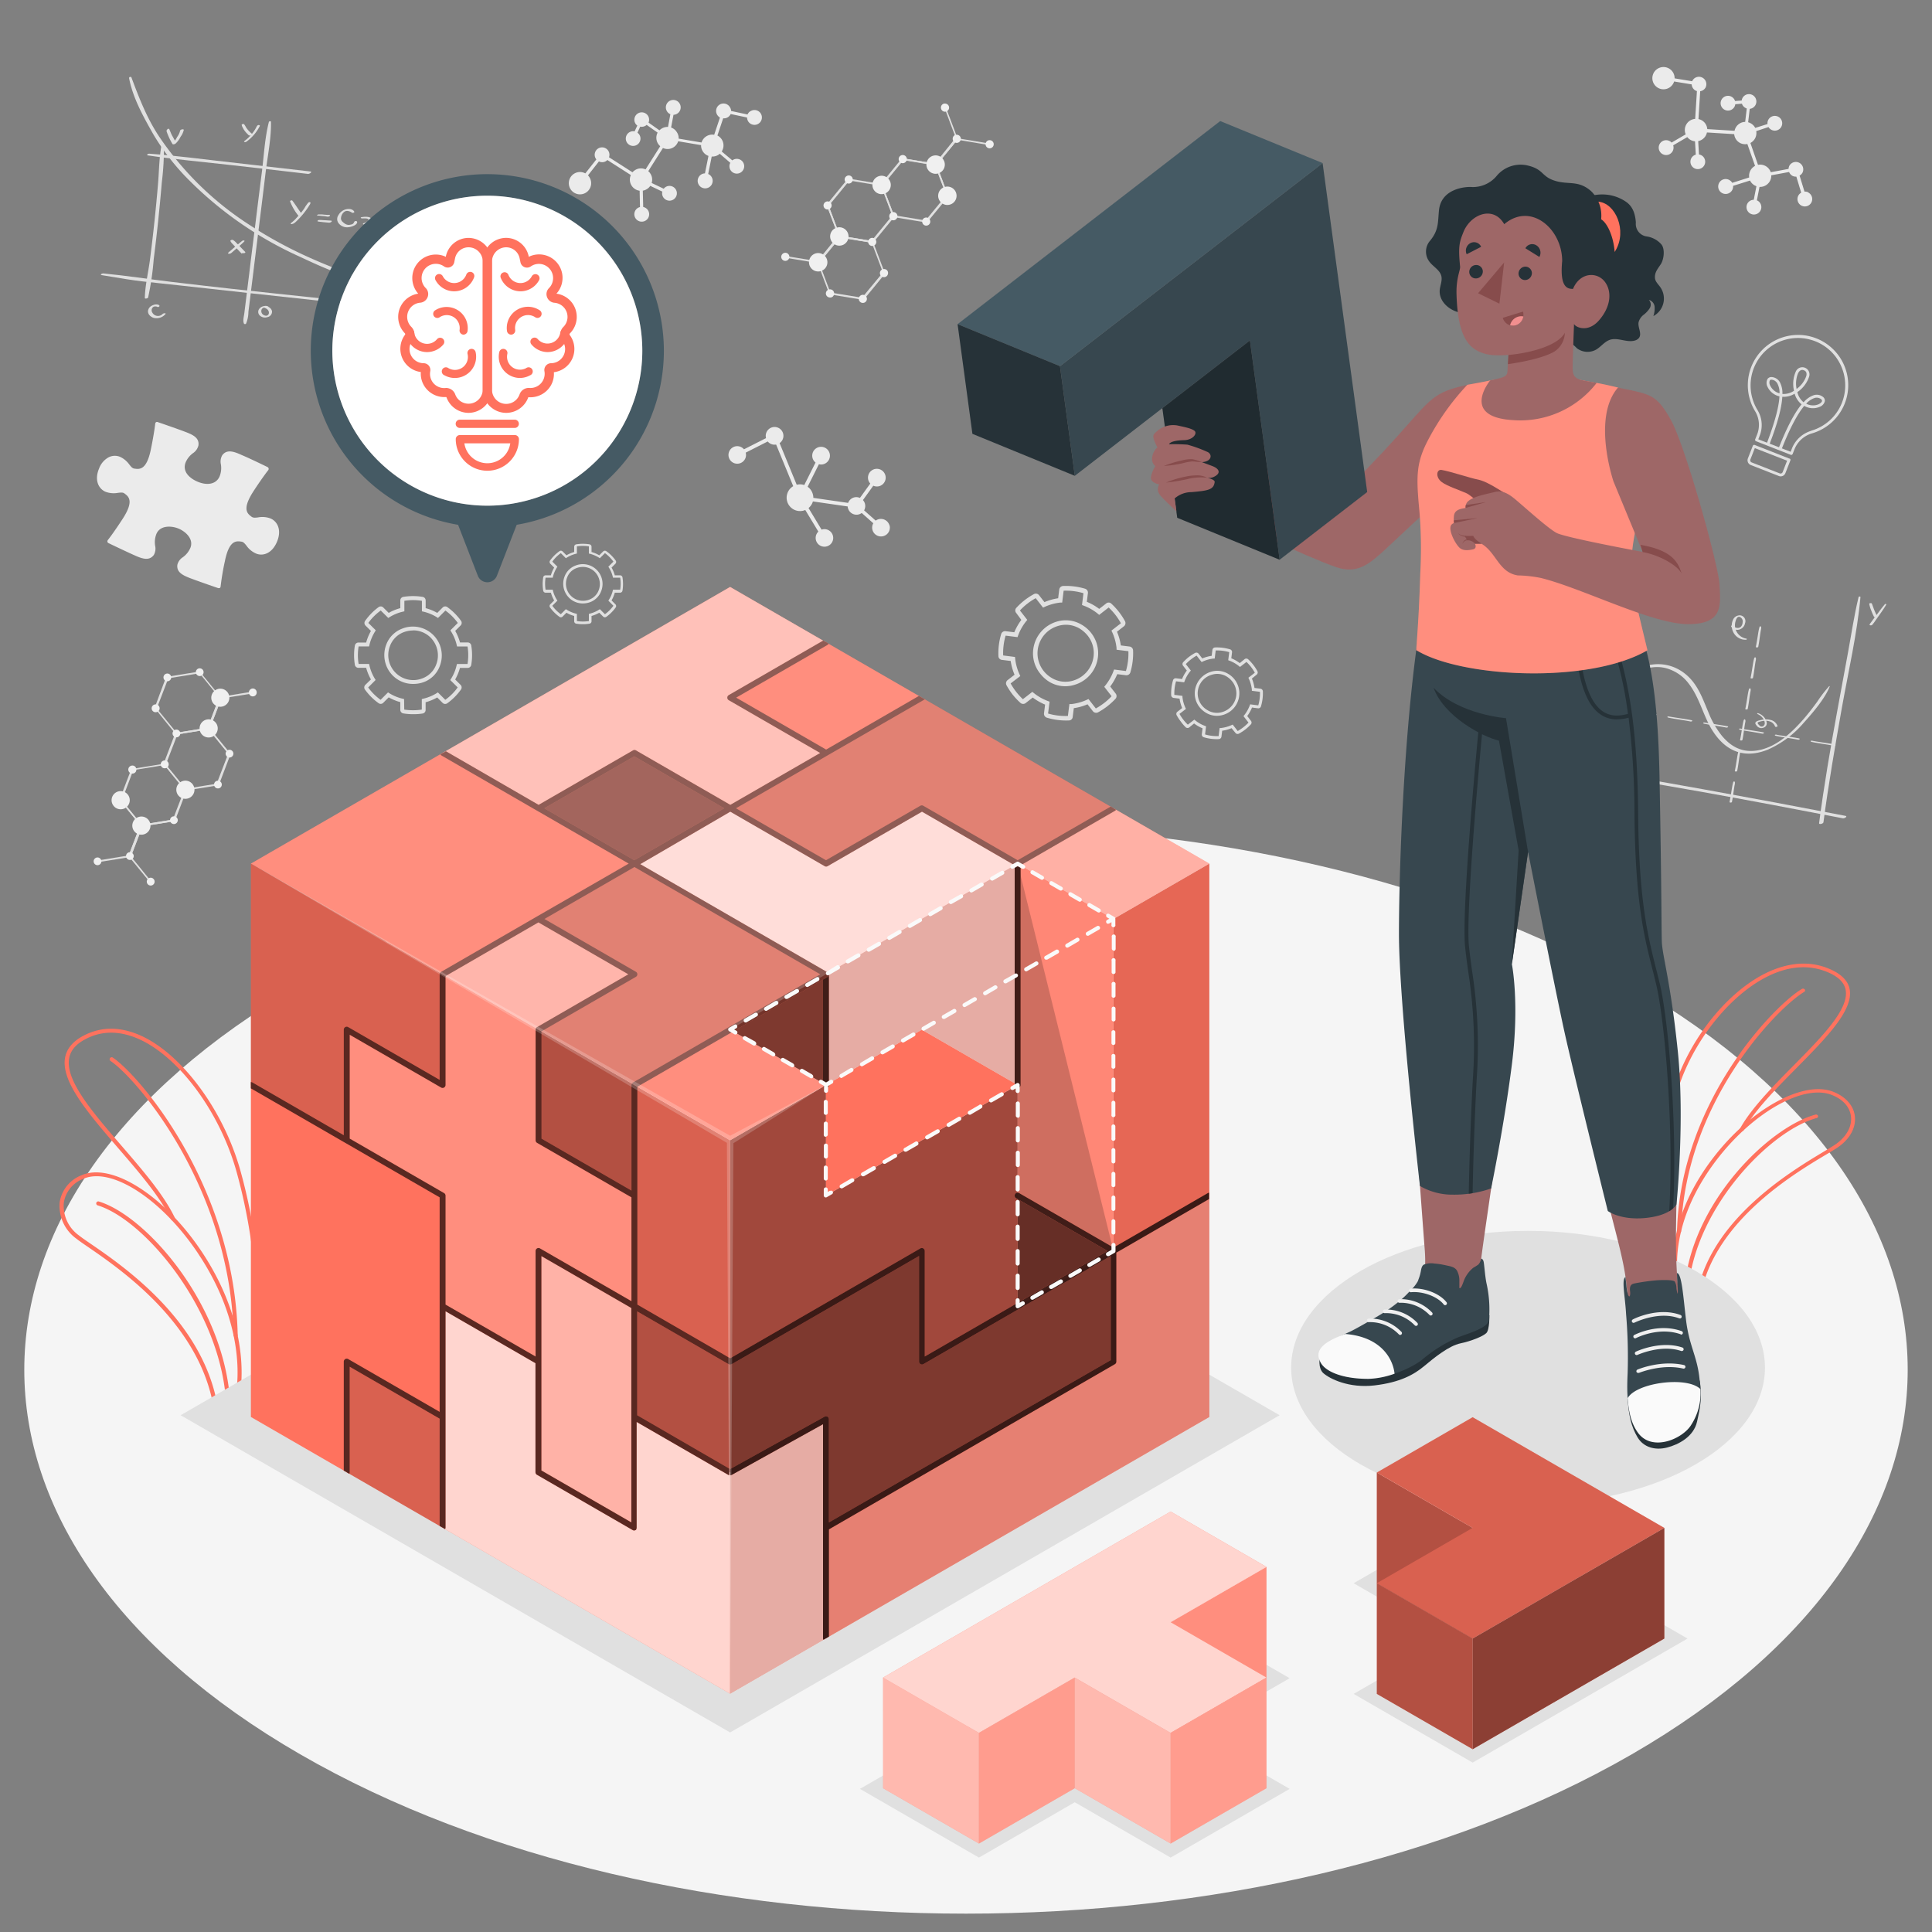 <svg xmlns="http://www.w3.org/2000/svg" viewBox="0 0 500 500"><rect x="0" y="0" width="500" height="500" fill="#808080" stroke="none"/><g id="freepik--Floor--inject-172"><path id="freepik--floor--inject-172" d="M77.67,454c-95.18-54.95-95.18-144,0-199s249.49-54.95,344.66,0,95.18,144,0,199S172.84,509,77.67,454Z" style="fill:#f5f5f5"></path></g><g id="freepik--Graphics--inject-172"><g id="freepik--graphics--inject-172"><path d="M481,154.5c-1.2,5-1.9,9.86-2.81,14.77s-1.79,9.67-2.67,14.5c-1.8,9.8-3.48,19.58-4.74,29.27-.06.42,1.08.16,1.13-.23,1.27-9.75,3-19.59,4.73-29.44,1.72-9.62,4-19.43,4.85-28.87,0-.14-.44-.2-.49,0Z" style="fill:#e0e0e0"></path><path d="M402.58,198.47c12.47,2.2,25.15,4.19,37.59,6.42s24.56,4.52,36.74,6.88c.5.1,1.29-.51.73-.62q-18.12-3.5-36.42-6.81c-12.57-2.24-25.13-4.54-38.15-6.29-.41-.05-.94.34-.49.42Z" style="fill:#e0e0e0"></path><path d="M483.76,156.29a8.33,8.33,0,0,0,.51,1.7,15.81,15.81,0,0,0,.72,1.63c.05.11.23.15.45.1s.39-.18.34-.29c-.27-.53-.53-1.08-.75-1.63s-.38-1.09-.62-1.62c-.06-.15-.68-.12-.65.11Z" style="fill:#e0e0e0"></path><path d="M487.79,156.39c-.73.86-1.36,1.72-2,2.59l-1,1.3-.49.68a5.07,5.07,0,0,0-.45.65c-.11.23.45.35.7.08a12.31,12.31,0,0,0,.9-1.22l.87-1.23c.66-.92,1.3-1.84,1.84-2.76.09-.14-.27-.27-.42-.09Z" style="fill:#e0e0e0"></path><path d="M402.18,201.37c-.24.24-.06.38.06.54s.3.36.45.54c.3.35.59.71.87,1.07s.53.71.78,1.08c.14.18.27.37.39.56s.2.4.58.45a.57.57,0,0,0,.54-.24c.09-.24-.1-.39-.22-.56l-.4-.56c-.26-.36-.55-.71-.84-1.06s-.61-.72-.93-1.08-.51-.73-1.1-.79a.24.24,0,0,0-.18.05Z" style="fill:#e0e0e0"></path><path d="M406.41,201.86c-.09-.13-.41-.09-.65,0a3.3,3.3,0,0,0-.65.42c-.41.32-.81.65-1.19,1-.77.66-1.48,1.33-2.14,2-.32.33.53.35.82,0,.56-.58,1.16-1.16,1.78-1.73.29-.27.6-.53.91-.8l.43-.37.26-.22a.63.63,0,0,1,.32-.15c.15,0,.14-.15.11-.2Z" style="fill:#e0e0e0"></path><path d="M473.41,177.56a32,32,0,0,0-3.08,4c-1.15,1.57-2.34,3.14-3.71,4.7-2.44,2.76-6.55,7-11.55,7.9-4.84.92-7.68-1.7-9.33-3.6a23.53,23.53,0,0,1-3.68-6.41c-1.65-3.84-3-8.15-7.31-10.71a11,11,0,0,0-8.44-1.19,20.65,20.65,0,0,0-9,4.9c-6.39,5.79-9.95,12.93-10.85,18.65,0,.18.59.19.67,0,2-5.9,4.28-12.15,10.57-18.06,3.5-3.29,9-6.06,13.54-4.79a10.86,10.86,0,0,1,5.82,4c2.8,3.65,3.67,8.1,6,11.93,1.88,3,6.18,8.43,14.44,5.13a26.15,26.15,0,0,0,9.26-6.9c2.71-3,5.6-6.47,6.77-9.46,0-.05,0-.12-.12-.05Z" style="fill:#e0e0e0"></path><path d="M455.61,162.05a.48.48,0,0,0-.3.39c-.07.26-.13.53-.18.79-.09.46-.15.91-.23,1.37-.15.93-.29,1.86-.49,2.8-.05.21.57.21.62,0,.18-.91.31-1.81.43-2.72.06-.45.13-.9.2-1.34s.28-1,0-1.24c0,0,0,0-.05,0Z" style="fill:#e0e0e0"></path><path d="M454.25,170.08a.48.48,0,0,0-.3.39c-.07.26-.13.53-.18.79-.09.46-.15.91-.23,1.37-.15.93-.29,1.86-.49,2.8-.05.21.57.21.62,0,.18-.91.31-1.81.43-2.72.06-.45.13-.9.2-1.35s.28-1,0-1.23c0,0,0,0-.05,0Z" style="fill:#e0e0e0"></path><path d="M452.89,178.11a.48.48,0,0,0-.3.39c-.07.26-.13.53-.18.79-.09.46-.15.91-.23,1.37-.15.93-.29,1.86-.49,2.8-.05.2.56.21.62,0,.18-.91.3-1.81.43-2.72.06-.45.13-.9.2-1.35s.28-1,0-1.24a.08.08,0,0,0-.05,0Z" style="fill:#e0e0e0"></path><path d="M451.53,186.14a.48.48,0,0,0-.3.39c-.07.26-.13.53-.18.79-.09.46-.15.91-.23,1.37-.15.93-.29,1.86-.49,2.8-.05.2.56.21.61,0,.19-.91.31-1.81.44-2.72.06-.45.13-.9.2-1.35s.28-1,0-1.24Z" style="fill:#e0e0e0"></path><path d="M450.17,194.17a.48.48,0,0,0-.3.39c-.07.26-.13.53-.18.79-.09.46-.15.91-.23,1.36-.15.94-.29,1.87-.49,2.81-.05.2.56.21.61,0,.19-.91.31-1.82.44-2.72.06-.45.13-.9.2-1.35s.28-1,0-1.24Z" style="fill:#e0e0e0"></path><path d="M448.81,202.2a.48.48,0,0,0-.3.39c-.07.26-.13.53-.18.79-.09.46-.15.91-.23,1.36-.15.94-.3,1.87-.49,2.81-.05.2.56.21.61,0,.19-.91.31-1.82.44-2.72.06-.45.13-.9.2-1.35s.28-1,0-1.24a0,0,0,0,0-.05,0Z" style="fill:#e0e0e0"></path><path d="M422.24,184c.06.11.19.14.37.18l.74.14c.53.1,1.07.18,1.62.27,1.09.17,2.18.34,3.23.56a.56.56,0,0,0,.44-.09c.11-.1.05-.21-.07-.23-1.05-.21-2.13-.37-3.22-.54l-1.61-.25-.94-.15a.7.7,0,0,0-.53,0s0,.07,0,.09Z" style="fill:#e0e0e0"></path><path d="M431.51,185.57c.07.11.19.14.37.18l.74.14c.53.1,1.08.19,1.62.27,1.09.18,2.18.34,3.24.56a.54.54,0,0,0,.43-.09c.11-.1,0-.21-.07-.23-1-.21-2.13-.37-3.22-.54l-1.61-.25-.94-.15a.75.75,0,0,0-.53,0s-.05.07,0,.09Z" style="fill:#e0e0e0"></path><path d="M440.78,187.14c.07.11.19.14.37.18l.74.14c.53.1,1.08.19,1.62.27,1.09.18,2.18.35,3.24.56a.53.53,0,0,0,.43-.09c.11-.1.05-.21-.07-.23-1.05-.21-2.13-.37-3.21-.54l-1.62-.25-.94-.15a.72.72,0,0,0-.52,0c-.05,0-.05.07,0,.09Z" style="fill:#e0e0e0"></path><path d="M450.05,188.71c.07.11.2.14.37.18l.74.14c.53.1,1.08.19,1.62.27,1.09.18,2.19.35,3.24.56a.53.53,0,0,0,.43-.09c.11-.1.05-.21-.07-.23-1.05-.21-2.13-.37-3.21-.54l-1.61-.25-.95-.15a.73.73,0,0,0-.52,0s0,.07,0,.09Z" style="fill:#e0e0e0"></path><path d="M459.32,190.28c.07.11.2.14.37.18l.74.15,1.62.26c1.09.18,2.19.35,3.24.56a.53.53,0,0,0,.43-.09c.11-.1,0-.21-.07-.23-1-.21-2.13-.37-3.21-.54l-1.61-.25c-.32,0-.63-.09-.94-.15a.75.75,0,0,0-.53,0c-.05,0-.05.07,0,.09Z" style="fill:#e0e0e0"></path><path d="M468.59,191.85c.07.12.2.14.37.18l.75.15c.53.1,1.07.18,1.61.27,1.09.17,2.19.34,3.24.55a.56.56,0,0,0,.44-.09c.11-.1,0-.21-.08-.23-1-.2-2.12-.37-3.21-.53l-1.61-.25-.94-.16a.75.75,0,0,0-.53,0c-.05,0-.05.07,0,.09Z" style="fill:#e0e0e0"></path><path d="M422.33,184.11a25.58,25.58,0,0,0,2.63.49c.92.16,1.85.33,2.79.48a1.71,1.71,0,0,0,.76,0c.39-.16.07-.42-.25-.29.08,0,.27,0,.19,0l-.12,0-.38-.06-1.2-.19-3-.5c-.43-.07-.86-.15-1.31-.2-.26,0-.25.23-.12.27Z" style="fill:#e0e0e0"></path><path d="M413.48,182.61c.79.22,1.72.33,2.57.48l2.82.48a2.3,2.3,0,0,0,.72.08c.16,0,.27-.14.25-.23s-.19-.12-.35-.1c.22,0,.14,0,0,0l-.37-.06L418,183l-3-.5c-.45-.07-.89-.15-1.36-.2-.26,0-.25.23-.12.27Z" style="fill:#e0e0e0"></path><path d="M405.37,181.24c.79.22,1.75.34,2.62.49l2.79.47a1.5,1.5,0,0,0,.77.05c.39-.16.07-.42-.26-.28.09,0,.27,0,.19,0h-.12l-.38-.06-1.2-.2-3-.49c-.43-.07-.86-.15-1.3-.2-.27,0-.26.23-.12.27Z" style="fill:#e0e0e0"></path><path d="M448,162.12a1.92,1.92,0,0,0,2.61.6,2,2,0,0,0,1-1.42,1.5,1.5,0,0,0-1.79-2,1.86,1.86,0,0,0-1.27,1,3.69,3.69,0,0,0,0,3.26,3.49,3.49,0,0,0,3.29,2c.27,0,.3-.24.14-.28a3.52,3.52,0,0,1-2.77-4.66,1.91,1.91,0,0,1,.36-.73.58.58,0,0,1,.79-.17,1.23,1.23,0,0,1,.63,1.35c0,.36-.24,1.36-1.15,1.44a1.7,1.7,0,0,1-1.41-.62c-.1-.09-.44,0-.39.13Z" style="fill:#e0e0e0"></path><path d="M454.83,184.79a3.33,3.33,0,0,1,1.54,1.29,2.05,2.05,0,0,1,.34.93.91.91,0,0,1-.4.92.74.74,0,0,1-1-.23c-.13-.13-.67-.56-.29-.8a3.24,3.24,0,0,1,.69-.21,4.58,4.58,0,0,1,.81-.14,3.42,3.42,0,0,1,1.35.11,2.17,2.17,0,0,1,1.52,1.36c.06.19.69.1.63-.14a2.48,2.48,0,0,0-1.9-1.58,4.67,4.67,0,0,0-1.85-.07,7.21,7.21,0,0,0-.9.19,2.71,2.71,0,0,0-.86.34c-.48.37-.1.75.09,1a1.54,1.54,0,0,0,1.16.67,1.56,1.56,0,0,0,1.27-.57,1.3,1.3,0,0,0,.12-1.18,3.4,3.4,0,0,0-2.14-2.1c-.21-.08-.33.18-.18.24Z" style="fill:#e0e0e0"></path><path d="M411.57,176.26a1.18,1.18,0,0,0-1-.26,2.56,2.56,0,0,0-1,.29,2.21,2.21,0,0,0-1.06,1.44.88.88,0,0,0,0,.78.92.92,0,0,0,.72.27,2.35,2.35,0,0,0,1.6-.71,2,2,0,0,0,.63-1.61l-.69.09a2,2,0,0,0,.95,1.88,1.54,1.54,0,0,0,1.24.08c.53-.19.8-.62.74-.88a.27.27,0,0,0-.41,0c-.14.14-.35.58-.67.62a.89.89,0,0,1-.65-.29,2.07,2.07,0,0,1-.51-1.47c0-.21-.71-.16-.69.09a1.7,1.7,0,0,1-.5,1.37c-.24.26-.82.65-1.09.41s-.05-.5,0-.74a2,2,0,0,1,.39-.74,1.3,1.3,0,0,1,.66-.45,1.81,1.81,0,0,1,1.08.07.24.24,0,0,0,.19-.07c.06-.06,0-.1,0-.14Z" style="fill:#e0e0e0"></path></g><g id="freepik--Gears--inject-172"><g id="freepik--Gear--inject-172"><path d="M106.89,184.83a14.83,14.83,0,0,1-2.51-.2.93.93,0,0,1-.78-.92v-2a12.66,12.66,0,0,1-3-1.24l-1.41,1.41A.93.93,0,0,1,98,182a15.38,15.38,0,0,1-3.56-3.55.94.94,0,0,1,.1-1.2L96,175.83a12.84,12.84,0,0,1-1.24-3h-2a.93.93,0,0,1-.92-.77,15.22,15.22,0,0,1,0-5,.94.94,0,0,1,.92-.77h2a13,13,0,0,1,1.24-3l-1.41-1.4a.94.94,0,0,1-.1-1.2A15.23,15.23,0,0,1,98,157.11a.92.92,0,0,1,1.19.11l1.41,1.4a12.16,12.16,0,0,1,3-1.23v-2a.93.93,0,0,1,.78-.92,15.66,15.66,0,0,1,5,0,.93.93,0,0,1,.78.92v2a12.32,12.32,0,0,1,3,1.23l1.4-1.4a.93.93,0,0,1,1.2-.11,15.42,15.42,0,0,1,3.56,3.56.94.94,0,0,1-.11,1.2l-1.4,1.4a13,13,0,0,1,1.24,3h2a.92.92,0,0,1,.91.77,15,15,0,0,1,.21,2.52,15.27,15.27,0,0,1-.21,2.51.93.93,0,0,1-.92.78h-2a12.84,12.84,0,0,1-1.24,3l1.4,1.4a.93.93,0,0,1,.1,1.2,15.19,15.19,0,0,1-3.55,3.56.94.94,0,0,1-1.2-.1l-1.4-1.41a12.84,12.84,0,0,1-3,1.24v2a.93.93,0,0,1-.78.92A14.83,14.83,0,0,1,106.89,184.83Zm-2.27-1.19a15,15,0,0,0,4.54,0v-2.72l.39-.1a11.6,11.6,0,0,0,3.43-1.41l.34-.22,1.92,1.92a13.78,13.78,0,0,0,3.21-3.21L116.53,176l.21-.34a11.22,11.22,0,0,0,1.42-3.43l.1-.39H121a14.57,14.57,0,0,0,.18-2.27,14.19,14.19,0,0,0-.18-2.27h-2.71l-.1-.39a11.32,11.32,0,0,0-1.42-3.43l-.21-.35,1.92-1.91a14,14,0,0,0-3.21-3.21l-1.92,1.92-.34-.22a11.4,11.4,0,0,0-3.43-1.41l-.39-.09v-2.72a14.4,14.4,0,0,0-4.54,0v2.72l-.39.09a11.4,11.4,0,0,0-3.43,1.41l-.34.22L98.54,158a14.21,14.21,0,0,0-3.22,3.21l1.93,1.91-.21.35a11.61,11.61,0,0,0-1.43,3.43l-.09.39H92.81a13.66,13.66,0,0,0,0,4.54h2.71l.09.39A11.5,11.5,0,0,0,97,175.64l.21.34-1.93,1.93a14.17,14.17,0,0,0,3.22,3.2l1.92-1.92.34.22a11.5,11.5,0,0,0,3.43,1.41l.39.1Zm4.62-28.16Zm-4.7,0ZM106.9,177a7.39,7.39,0,0,1-5.26-2.17,7.54,7.54,0,0,1-1.68-8,7.08,7.08,0,0,1,4.15-4.15,7.48,7.48,0,0,1,9.7,9.71,7,7,0,0,1-4.14,4.14A8,8,0,0,1,106.9,177Zm0-13.83a7.08,7.08,0,0,0-2.42.44,6.06,6.06,0,0,0-3.54,3.54,6.47,6.47,0,0,0,8.4,8.4h0a6.06,6.06,0,0,0,3.54-3.54,6.56,6.56,0,0,0-1.44-7A6.39,6.39,0,0,0,106.88,163.14Z" style="fill:#e0e0e0"></path></g><g id="freepik--gear--inject-172"><path d="M150.85,161.54a9.66,9.66,0,0,1-1.72-.14.62.62,0,0,1-.53-.62v-1.37a8.12,8.12,0,0,1-2-.84l-1,1a.62.62,0,0,1-.81.07,10.62,10.62,0,0,1-2.44-2.43.64.64,0,0,1,.07-.82l1-1a8.47,8.47,0,0,1-.85-2h-1.36a.64.64,0,0,1-.63-.53,11.08,11.08,0,0,1-.14-1.72,10.89,10.89,0,0,1,.14-1.72.63.63,0,0,1,.63-.53h1.36a8.47,8.47,0,0,1,.85-2l-1-1a.66.66,0,0,1-.07-.82,10.42,10.42,0,0,1,2.44-2.43.62.62,0,0,1,.81.07l1,1a8.47,8.47,0,0,1,2-.85v-1.36a.63.63,0,0,1,.53-.63,11,11,0,0,1,3.44,0,.63.63,0,0,1,.52.63v1.36a8.54,8.54,0,0,1,2,.85l1-1a.64.64,0,0,1,.82-.07,10.38,10.38,0,0,1,2.43,2.43.64.64,0,0,1-.07.82l-1,1a8.86,8.86,0,0,1,.84,2h1.36a.63.63,0,0,1,.63.53,10.89,10.89,0,0,1,.14,1.72,11.28,11.28,0,0,1-.14,1.72.64.64,0,0,1-.63.53h-1.36a8.86,8.86,0,0,1-.84,2l1,1a.64.64,0,0,1,.07.82,10.57,10.57,0,0,1-2.43,2.43.64.64,0,0,1-.82-.07l-1-1a8.35,8.35,0,0,1-2,.84v1.37a.62.62,0,0,1-.52.62A9.82,9.82,0,0,1,150.85,161.54Zm-1.55-.81a10.07,10.07,0,0,0,3.1,0v-1.86l.27-.07a7.86,7.86,0,0,0,2.34-1l.23-.15,1.32,1.31a9.68,9.68,0,0,0,2.19-2.19l-1.31-1.32.14-.23a7.73,7.73,0,0,0,1-2.34l.07-.27h1.85a10.24,10.24,0,0,0,.13-1.55,9.82,9.82,0,0,0-.13-1.55h-1.85l-.07-.27a7.79,7.79,0,0,0-1-2.35l-.14-.23,1.31-1.31a9.73,9.73,0,0,0-2.19-2.2l-1.32,1.32-.23-.15a8.11,8.11,0,0,0-2.34-1l-.27-.06v-1.86a10.07,10.07,0,0,0-3.1,0v1.86l-.27.06a8.05,8.05,0,0,0-2.35,1l-.23.15-1.31-1.32a9.57,9.57,0,0,0-2.2,2.2l1.32,1.31-.15.23a8.05,8.05,0,0,0-1,2.35l-.06.27h-1.86a10.07,10.07,0,0,0,0,3.1h1.86l.06.27a8,8,0,0,0,1,2.34l.15.23-1.32,1.32a9.53,9.53,0,0,0,2.2,2.19l1.31-1.31.23.15a7.81,7.81,0,0,0,2.35,1l.27.07Zm3.15-19.25Zm-3.21,0Zm1.61,14.69a5,5,0,0,1-3.59-1.48,5.15,5.15,0,0,1-1.15-5.49,4.85,4.85,0,0,1,2.84-2.84,5.11,5.11,0,0,1,6.63,6.64,4.88,4.88,0,0,1-2.83,2.83A5.53,5.53,0,0,1,150.85,156.17Zm0-9.45a4.76,4.76,0,0,0-1.65.3,4.08,4.08,0,0,0-2.42,2.42,4.41,4.41,0,0,0,5.74,5.73h0a4.14,4.14,0,0,0,2.42-2.41,4.48,4.48,0,0,0-1-4.76A4.36,4.36,0,0,0,150.84,146.72Z" style="fill:#e0e0e0"></path></g></g><g id="freepik--gears--inject-172"><g id="freepik--gear--inject-172"><path d="M262.06,179.75a19,19,0,0,1-1.57-2.4,1.05,1.05,0,0,1,.28-1.34l1.8-1.39a14,14,0,0,1-1-3.56l-2.25-.28a1,1,0,0,1-.93-1,17.35,17.35,0,0,1,.71-5.68,1.06,1.06,0,0,1,1.14-.75l2.26.28a14.68,14.68,0,0,1,1.82-3.2L263,158.64a1,1,0,0,1,.05-1.36,17.51,17.51,0,0,1,4.52-3.52,1.05,1.05,0,0,1,1.34.28l1.39,1.79a14.48,14.48,0,0,1,3.55-1l.28-2.25a1.07,1.07,0,0,1,1-.93,17.28,17.28,0,0,1,5.68.71,1.05,1.05,0,0,1,.74,1.15l-.28,2.24a13.89,13.89,0,0,1,3.2,1.83l1.79-1.39a1,1,0,0,1,1.37.05,17.64,17.64,0,0,1,3.52,4.52,1.06,1.06,0,0,1-.29,1.33l-1.79,1.4a14,14,0,0,1,1,3.55l2.24.28a1.05,1.05,0,0,1,.93,1,17.34,17.34,0,0,1-.7,5.68,1.06,1.06,0,0,1-1.15.75l-2.25-.28a14.45,14.45,0,0,1-1.82,3.2l1.39,1.79a1.06,1.06,0,0,1,0,1.37,18.7,18.7,0,0,1-2.12,1.94,17.7,17.7,0,0,1-2.4,1.57,1.07,1.07,0,0,1-1.35-.28l-1.39-1.79a13.93,13.93,0,0,1-3.55,1l-.28,2.25a1,1,0,0,1-1,.93,17.28,17.28,0,0,1-5.68-.71,1.06,1.06,0,0,1-.75-1.15l.28-2.24a14.55,14.55,0,0,1-3.2-1.83l-1.79,1.4a1.06,1.06,0,0,1-1.37,0A17.88,17.88,0,0,1,262.06,179.75Zm-.51-2.88a16.57,16.57,0,0,0,3.17,4.08l2.45-1.9.36.29a13,13,0,0,0,3.67,2.09l.43.16-.39,3.07a16.13,16.13,0,0,0,5.13.63l.39-3.07.45,0a13.11,13.11,0,0,0,4.07-1.12l.42-.19,1.9,2.44a17.32,17.32,0,0,0,2.17-1.43,15.85,15.85,0,0,0,1.91-1.74l-1.9-2.44.29-.36a13.13,13.13,0,0,0,2.09-3.68l.16-.43,3.07.39a16.21,16.21,0,0,0,.64-5.13l-3.07-.38,0-.46a13,13,0,0,0-1.12-4.07l-.2-.42,2.45-1.9a16.34,16.34,0,0,0-3.17-4.08l-2.45,1.91-.35-.29a12.87,12.87,0,0,0-3.67-2.1l-.43-.16.38-3.06a16.14,16.14,0,0,0-5.13-.65l-.38,3.07-.45,0a13.37,13.37,0,0,0-4.08,1.12l-.42.19-1.9-2.44a16.08,16.08,0,0,0-2.16,1.42,15.24,15.24,0,0,0-1.92,1.76l1.9,2.44-.29.35a13,13,0,0,0-2.08,3.68l-.16.43-3.08-.39a16.2,16.2,0,0,0-.63,5.13l3.06.39.05.45a13,13,0,0,0,1.13,4.07l.19.42Zm28.54-15.53Zm-3.28-4.22Zm-17.67,17.14a8.33,8.33,0,0,1-1.73-6.24,8.58,8.58,0,0,1,6-7.12,8,8,0,0,1,6.62.83,8.52,8.52,0,0,1-1.94,15.5,8,8,0,0,1-6.62-.83A9.08,9.08,0,0,1,269.14,174.26Zm12.41-9.68a8,8,0,0,0-2.08-1.87,6.91,6.91,0,0,0-5.66-.71,7.37,7.37,0,0,0-1.68,13.42h0a6.87,6.87,0,0,0,5.66.7A7.42,7.42,0,0,0,283,170,7.25,7.25,0,0,0,281.55,164.58Z" style="fill:#e0e0e0"></path></g><g id="freepik--gear--inject-172"><path d="M305.6,186.75a12.3,12.3,0,0,1-1.08-1.65.71.71,0,0,1,.2-.91l1.22-.95a10,10,0,0,1-.67-2.43l-1.53-.19a.74.74,0,0,1-.64-.69,12.13,12.13,0,0,1,.48-3.88.72.72,0,0,1,.79-.51l1.54.19a9.88,9.88,0,0,1,1.24-2.19l-.95-1.22a.71.71,0,0,1,0-.93,12.16,12.16,0,0,1,1.44-1.34,12.57,12.57,0,0,1,1.65-1.07.72.72,0,0,1,.91.2l.95,1.22a9.74,9.74,0,0,1,2.43-.67l.19-1.54a.73.73,0,0,1,.69-.63,11.82,11.82,0,0,1,3.88.49.72.72,0,0,1,.51.78l-.19,1.53a10.09,10.09,0,0,1,2.19,1.25l1.22-1a.73.73,0,0,1,.94,0,12,12,0,0,1,2.4,3.08.73.73,0,0,1-.2.92l-1.22,1a9.62,9.62,0,0,1,.67,2.43l1.53.19a.73.73,0,0,1,.64.69,11.86,11.86,0,0,1-.49,3.88.72.72,0,0,1-.78.51l-1.54-.2a10.12,10.12,0,0,1-1.24,2.2l.95,1.22a.71.71,0,0,1,0,.93,12.14,12.14,0,0,1-1.44,1.33,12.27,12.27,0,0,1-1.65,1.07.71.71,0,0,1-.91-.19l-1-1.22a9.84,9.84,0,0,1-2.43.66l-.19,1.54a.73.73,0,0,1-.69.63,11.53,11.53,0,0,1-3.88-.48.71.71,0,0,1-.51-.78l.19-1.54a9.18,9.18,0,0,1-2.19-1.25l-1.22,1a.73.73,0,0,1-.94,0A11.34,11.34,0,0,1,305.6,186.75Zm-.35-2a11.47,11.47,0,0,0,2.16,2.79l1.68-1.3.24.19a8.72,8.72,0,0,0,2.51,1.43l.29.11-.26,2.1a11,11,0,0,0,3.51.43l.26-2.09.31,0a8.9,8.9,0,0,0,2.78-.76l.29-.13,1.3,1.67a11.5,11.5,0,0,0,1.48-1,10.58,10.58,0,0,0,1.31-1.19l-1.3-1.67.2-.24a9.2,9.2,0,0,0,1.42-2.52l.11-.29,2.1.27a11.32,11.32,0,0,0,.44-3.51l-2.1-.26,0-.31a9,9,0,0,0-.77-2.79l-.13-.28,1.67-1.3a11.32,11.32,0,0,0-2.17-2.79l-1.67,1.3-.24-.2a8.92,8.92,0,0,0-2.51-1.43l-.3-.11.27-2.09a11,11,0,0,0-3.51-.44l-.26,2.1-.31,0a9,9,0,0,0-2.79.77l-.28.13-1.3-1.67a11.08,11.08,0,0,0-1.48,1,9.92,9.92,0,0,0-1.31,1.2l1.3,1.67-.2.24a8.79,8.79,0,0,0-1.42,2.51l-.11.29-2.1-.26a11,11,0,0,0-.44,3.51l2.1.26,0,.31a8.8,8.8,0,0,0,.77,2.78l.13.29Zm19.5-10.62Zm-2.24-2.88ZM310.43,183a5.72,5.72,0,0,1-1.18-4.27,5.88,5.88,0,0,1,4.13-4.87,5.47,5.47,0,0,1,4.53.57A5.82,5.82,0,0,1,316.59,185a5.51,5.51,0,0,1-4.53-.56A6.36,6.36,0,0,1,310.43,183Zm8.48-6.63a5.43,5.43,0,0,0-1.42-1.27,4.68,4.68,0,0,0-3.86-.48,5,5,0,0,0-1.15,9.16h0a4.65,4.65,0,0,0,3.86.49,5.09,5.09,0,0,0,3.6-4.21A5,5,0,0,0,318.91,176.37Z" style="fill:#e0e0e0"></path></g></g><g id="freepik--graphics--inject-172"><path d="M69.61,31.45c-1.12,4.44-1.29,8.75-1.84,13.07s-1.11,8.81-1.65,13.21S65,66.51,64.49,70.9c-.28,2.24-.56,4.47-.83,6.71L63.24,81c-.11.94-.47,2-.08,2.79,0,.08.4.13.5,0a8,8,0,0,0,.63-3.08l.42-3.35c.27-2.24.55-4.47.83-6.71q.79-6.47,1.6-12.94t1.58-12.9c.53-4.42,1.51-9.07,1.41-13.32,0-.14-.47-.17-.52.05Z" style="fill:#e0e0e0"></path><path d="M41.77,37.71c-.6,3.38-.6,6.65-.88,9.95s-.59,6.57-.94,9.87-.72,6.39-1.13,9.6-1.28,6.82-1.34,10c0,.25.79.13.86-.16a73.81,73.81,0,0,0,1.44-9.88c.43-3.37.82-6.72,1.17-10.07s.66-6.58.93-9.86a69.42,69.42,0,0,0,.54-9.58c0-.19-.6-.16-.65.1Z" style="fill:#e0e0e0"></path><path d="M38.22,40.21c6.69,1,13.76,1.63,20.65,2.41S72.72,44.18,79.65,45c.49.06,1.26-.56.71-.62L59.59,42c-7-.77-13.82-1.72-21-2.23-.36,0-.73.37-.37.43Z" style="fill:#e0e0e0"></path><path d="M26.25,71.19c11.14,1.89,9.53,1.47,21.17,2.78,11.48,1.3,23,2.52,34.52,3.78Q92.08,78.85,102.18,80c.47.06,1.26-.53.72-.59-23.09-2.67-35.68-3.72-58.68-6.48-6.74-.81-10.65-1.49-17.5-2.17-.38,0-.89.34-.47.42Z" style="fill:#e0e0e0"></path><path d="M33.39,20.15c1,5.23,3.65,9.92,6.22,14.49A60.18,60.18,0,0,0,49.2,46.9,96.3,96.3,0,0,0,77.73,66.5c6.38,3,13.2,6.07,21.62,7.21.34,0,.64-.25.34-.34-3.2-1-6.62-1.68-9.7-2.74-3.4-1.17-6.62-2.5-9.74-3.89a111.18,111.18,0,0,1-15.78-8.6A81,81,0,0,1,41.19,35.35C38,30.55,36,25.36,34,20c-.06-.16-.6-.12-.56.11Z" style="fill:#e0e0e0"></path><path d="M63.75,36.69a11.34,11.34,0,0,0,2.13-2,9.88,9.88,0,0,0,.8-1.1c.13-.2.24-.39.35-.59s.29-.43.19-.55a.48.48,0,0,0-.61.05,1.68,1.68,0,0,0-.34.56c-.1.18-.21.36-.32.54a10,10,0,0,1-.76,1.06,11.36,11.36,0,0,1-1.93,1.84c-.31.24.2.38.49.17Z" style="fill:#e0e0e0"></path><path d="M62.56,32.3a1.42,1.42,0,0,0,.24.67,4.94,4.94,0,0,0,.35.64,6.21,6.21,0,0,0,.91,1.08c.15.15.3.41.66.39a.65.65,0,0,0,.49-.23c.11-.15,0-.24-.12-.32a7.72,7.72,0,0,1-1-1c-.16-.21-.32-.42-.46-.64a3.36,3.36,0,0,0-.48-.76c-.13-.11-.62,0-.63.2Z" style="fill:#e0e0e0"></path><path d="M43.39,33.43c-.44.3-.25.64-.16.89s.26.68.4,1a16.18,16.18,0,0,0,1,1.93c.11.19.58.11.85-.13a5.87,5.87,0,0,0,1.24-1.71,4.62,4.62,0,0,0,.84-1.78c0-.33-.93-.12-.95.2a4.36,4.36,0,0,1-.78,1.64,5.38,5.38,0,0,1-1.12,1.57l.86-.13c-.35-.58-.66-1.18-1-1.78s-.48-1.13-.76-1.67a.77.77,0,0,0,0,.15l0-.09c.12-.19-.29-.25-.51-.1Z" style="fill:#e0e0e0"></path><path d="M59.61,62.35a3,3,0,0,0,.68.88c.25.28.49.55.74.81l.75.8.37.4c.13.13.32.26.36.43a2.61,2.61,0,0,1,.17-.28l-.08.06.52-.16H63c-.16,0-.48.09-.51.24.72,0,1,0,1-.27a.61.61,0,0,0-.07-.1l-.2-.21c-.15-.14-.29-.29-.43-.44L62,63.68l-.81-.81a4.34,4.34,0,0,0-.88-.76c-.15-.08-.75,0-.66.24Z" style="fill:#e0e0e0"></path><path d="M62.65,62.36c-1.07.86-2.08,1.74-3.1,2.62-.24.2-.76.57-.41.68a.93.93,0,0,0,.77-.23c.12-.09.23-.19.34-.29l1.52-1.33c.5-.43,1-.86,1.43-1.3.28-.27-.25-.39-.55-.15Z" style="fill:#e0e0e0"></path><path d="M75.07,52.11a13.68,13.68,0,0,0,2.16,3.72c.18.24,1.09-.17.88-.45-.88-1.13-1.58-2.34-2.46-3.47-.11-.14-.65,0-.58.2Z" style="fill:#e0e0e0"></path><path d="M79.79,52.44a8.84,8.84,0,0,0-1,1.44c-.3.43-.63.87-1,1.31s-.68.81-1.06,1.21a8.76,8.76,0,0,1-1.36,1.27c-.31.22-.05.41.28.3-.21,0-.26,0-.14,0h.1a2.13,2.13,0,0,0,.33-.11,2.47,2.47,0,0,0,.46-.31c.25-.21.47-.44.69-.66.47-.47.9-.95,1.3-1.43s.79-1,1.13-1.49c.2-.29.38-.58.56-.87a1.3,1.3,0,0,0,.28-.65c0-.14-.36-.23-.57,0Z" style="fill:#e0e0e0"></path><path d="M82.28,55.78l.67.07.65.07c.4,0,.79.1,1.18.16a.81.81,0,0,0,.58-.2c.14-.14,0-.24-.13-.26h-.09l-.13,0-.31,0-.62-.06c-.25,0-.49-.05-.75-.06h-.85a.47.47,0,0,0-.39.16c-.06.11.06.18.19.19Z" style="fill:#e0e0e0"></path><path d="M82.29,57.31a5.73,5.73,0,0,0,.74.11l.7.08,1.37.13a1,1,0,0,0,.66-.21c.16-.15.12-.31-.07-.32L84.17,57c-.51,0-1-.08-1.58-.07a.65.65,0,0,0-.39.18.13.13,0,0,0,.09.21Z" style="fill:#e0e0e0"></path><path d="M91.7,54.83c-.21-.53-1-.89-2-.7a3.05,3.05,0,0,0-2.12,1.56,1.75,1.75,0,0,0,.09,2.13,2.74,2.74,0,0,0,2.33,1,4.36,4.36,0,0,0,1.88-.57c.47-.31.73-.75.42-1a.52.52,0,0,0-.57.09c-.12.17-.18.42-.39.58a1.48,1.48,0,0,1-.64.22,1.68,1.68,0,0,1-1.14-.09,3.58,3.58,0,0,1-.9-.65,1.19,1.19,0,0,1-.42-.91,2.4,2.4,0,0,1,.29-1,1.94,1.94,0,0,1,.71-.76,1.29,1.29,0,0,1,.84-.12,2.25,2.25,0,0,1,1,.43c.16.11.7,0,.61-.25Z" style="fill:#e0e0e0"></path><path d="M93.67,56.53c.54,0,1.43-.08,1.66.21s-.69.86-1.14,1-.21.36,0,.37c1.15,0,1.91.74,1.72,1.58a.82.82,0,0,1-.93.67c-.58-.13-.65-.58-1.06-.82-.08,0-.36-.08-.46.08-.36.61.39,1.08,1,1.19a2.14,2.14,0,0,0,2-.78,1.23,1.23,0,0,0-.1-1.57,2.44,2.44,0,0,0-1.93-.79c0,.13,0,.25,0,.37.74-.27,1.78-1,1.58-1.49s-1.55-.53-2.47-.34c-.32.06-.12.3.06.29Z" style="fill:#e0e0e0"></path><path d="M69,79.55h0a.39.39,0,0,0,.39,0c.14-.1.09-.2,0-.24a1.46,1.46,0,0,0-.76-.14,2.46,2.46,0,0,0-.73.16,1.76,1.76,0,0,0-.9.74,1.29,1.29,0,0,0,.21,1.56,1.94,1.94,0,0,0,2,.44,1.44,1.44,0,0,0,1.19-1.46,1.37,1.37,0,0,0-.45-.85,1.76,1.76,0,0,0-1.24-.51c-.26,0-.53.24-.37.34s.5.22.7.36a1.49,1.49,0,0,1,.44.5,1.05,1.05,0,0,1,.1.64.79.79,0,0,1-.33.51.67.67,0,0,1-.5.1,1.3,1.3,0,0,1-.61-.24,1.11,1.11,0,0,1-.5-1.11.9.9,0,0,1,.32-.57,1.56,1.56,0,0,1,1.24-.16l.06-.3-.22,0a.11.11,0,0,0-.06.21Z" style="fill:#e0e0e0"></path><path d="M41.3,79.18c-.17-.48-1.13-.54-2-.08a1.83,1.83,0,0,0-1,1.36,1.55,1.55,0,0,0,.54,1.26,2.23,2.23,0,0,0,1.6.63,3,3,0,0,0,2.39-1.08c.2-.29-.53-.24-.76,0a1.66,1.66,0,0,1-2.64-.36,1.1,1.1,0,0,1,0-1.22,1,1,0,0,1,.48-.37,1.15,1.15,0,0,1,.25,0,.83.83,0,0,1,.53.09.37.37,0,0,0,.37,0c.14-.05.23-.14.2-.22Z" style="fill:#e0e0e0"></path><path d="M98,82.53c-.13.26.09.37.25.51s.43.39.66.58l1.42,1.14,1.37,1,.68.52a1.21,1.21,0,0,0,.92.4c.38,0,.59-.39.24-.39h-.13c.12,0,.36.12.35,0s-.08-.09-.12-.13l-.34-.25-.69-.51-1.41-1c-.47-.35-.94-.71-1.42-1.05-.22-.17-.45-.33-.69-.49a1.66,1.66,0,0,0-.83-.4.28.28,0,0,0-.26.1Z" style="fill:#e0e0e0"></path><path d="M103.19,82.05c-.91.77-1.72,1.56-2.68,2.31q-.63.49-1.29,1c-.48.34-1,.66-1.47,1-.17.12-.12.26,0,.3a.78.78,0,0,0,.59-.11,23,23,0,0,0,2.94-2.07,16.63,16.63,0,0,0,2.43-2.26c.18-.22-.28-.34-.53-.13Z" style="fill:#e0e0e0"></path></g><path id="freepik--Molecules--inject-172" d="M194.13,28.82a1.87,1.87,0,0,0-.67.81l-4.25-.91a1.87,1.87,0,0,0-.32-1,1.92,1.92,0,1,0-3.19,2.13,2.14,2.14,0,0,0,.62.58l-1.49,4.45a2.9,2.9,0,0,0-3.27,2l-5.92-1a2.85,2.85,0,0,0-.48-1.68A2.88,2.88,0,0,0,173.68,33l.62-3.29a1.94,1.94,0,0,0,1-.32,1.92,1.92,0,1,0-2.65-.53,1.89,1.89,0,0,0,.84.7l-.61,3.29a2.88,2.88,0,0,0-1.73.48,3.09,3.09,0,0,0-.48.4l-2.83-2a1.91,1.91,0,1,0-3.35.31,1.79,1.79,0,0,0,.45.46L164.23,34a1.9,1.9,0,1,0,1.2.8,2.23,2.23,0,0,0-.46-.46l.72-1.57a1.89,1.89,0,0,0,1.45-.28,1.2,1.2,0,0,0,.21-.17l2.84,2a2.88,2.88,0,0,0,.16,2.94,3.21,3.21,0,0,0,.52.58l-3.8,6a2.85,2.85,0,0,0-2.79.23,2.69,2.69,0,0,0-.59.52l-6.08-3.89a1.91,1.91,0,1,0-3.39.4c0,.06.08.1.12.15l-2.86,3.62a2.89,2.89,0,1,0,1,.9,4.08,4.08,0,0,0-.31-.39L155,41.78a1.91,1.91,0,0,0,1.89-.12,1.8,1.8,0,0,0,.29-.25l6.08,3.89a2.9,2.9,0,0,0,2.28,4.06l.09,4.23a1.81,1.81,0,0,0-.61.26,1.92,1.92,0,1,0,2.66.53,2,2,0,0,0-1.22-.82l-.1-4.22a2.83,2.83,0,0,0,1.13-.45,2.74,2.74,0,0,0,.8-.79l3.12,1.49a1.88,1.88,0,0,0,.27,1.5,1.91,1.91,0,1,0,.53-2.66,1.77,1.77,0,0,0-.44.42l-3.12-1.5a2.86,2.86,0,0,0-.36-2.46,2.45,2.45,0,0,0-.52-.59l3.8-6a2.87,2.87,0,0,0,3.94-1.74l5.93,1a2.84,2.84,0,0,0,.48,1.67,2.88,2.88,0,0,0,1.43,1.12l-.91,4.52a1.85,1.85,0,0,0-1,.31,1.94,1.94,0,1,0,1.84-.15l.91-4.52a2.87,2.87,0,0,0,1.77-.47l.31-.25L189,42.14a1.88,1.88,0,0,0,.1,1.94,1.91,1.91,0,1,0,.53-2.65.39.39,0,0,0-.1.08l-2.75-2.31a2.89,2.89,0,0,0,0-3.13,3,3,0,0,0-1.11-1l1.49-4.46a1.86,1.86,0,0,0,1.26-.3,2,2,0,0,0,.68-.8l4.24.9a2,2,0,0,0,.32,1.05,1.92,1.92,0,1,0,.53-2.66Z" style="fill:#ebebeb"></path><path id="freepik--molecules--inject-172" d="M468,49.79a1.87,1.87,0,0,0-1-.2l-1.27-4.15a1.89,1.89,0,0,0,.77-.79,1.92,1.92,0,0,0-3.41-1.76,2,2,0,0,0-.21.82l-4.61.86a2.9,2.9,0,0,0-3.3-1.91L453,37a2.89,2.89,0,0,0,1.51-3.07l3.18-1.05a1.89,1.89,0,0,0,.76.72,1.91,1.91,0,1,0-.82-2.58,1.87,1.87,0,0,0-.2,1.08l-3.18,1A2.86,2.86,0,0,0,453,31.87a2.6,2.6,0,0,0-.58-.23l.41-3.47a1.91,1.91,0,1,0-1.89-2.78,2,2,0,0,0-.19.62l-1.72.14a1.93,1.93,0,0,0-.95-1.14,1.91,1.91,0,1,0,.82,2.58,2,2,0,0,0,.19-.62l1.72-.14a1.88,1.88,0,0,0,1,1.14,1.3,1.3,0,0,0,.25.1l-.41,3.47a2.89,2.89,0,0,0-2.49,1.57,2.84,2.84,0,0,0-.26.74l-7.06-.44a2.83,2.83,0,0,0-2.28-2.59l.45-7.21a1.9,1.9,0,0,0,1.41-1,1.92,1.92,0,0,0-3.41-1.76l-.06.18-4.56-.75a2.88,2.88,0,1,0-.32,1.27,2.62,2.62,0,0,0,.19-.46l4.55.75a1.93,1.93,0,0,0,1,1.6,2.09,2.09,0,0,0,.35.13l-.45,7.2a2.88,2.88,0,0,0-2.45,4l-3.66,2.13a1.72,1.72,0,0,0-.52-.4,1.92,1.92,0,1,0,.94,1.11l3.65-2.13a2.85,2.85,0,0,0,2,1.09l.2,3.45a1.91,1.91,0,1,0,1.4.14,2.08,2.08,0,0,0-.58-.19l-.2-3.45a2.88,2.88,0,0,0,2-1.5,2.62,2.62,0,0,0,.26-.74l7.06.44A2.88,2.88,0,0,0,450.32,37a2.85,2.85,0,0,0,1.89.26l2,5.67a2.91,2.91,0,0,0-1.52,3l-4.39,1.39a2,2,0,0,0-.78-.75,1.93,1.93,0,1,0,1,1.53l4.39-1.38a2.89,2.89,0,0,0,1.28,1.31l.37.16-.69,3.52a1.89,1.89,0,0,0-1.66,1,1.92,1.92,0,1,0,2.58-.82l-.12,0,.69-3.52a2.91,2.91,0,0,0,2.72-1.56,2.86,2.86,0,0,0,.32-1.44l4.62-.86a1.93,1.93,0,0,0,.87,1,1.9,1.9,0,0,0,1,.2l1.26,4.15a1.93,1.93,0,0,0-.76.79,1.91,1.91,0,1,0,2.58-.83Z" style="fill:#ebebeb"></path><path id="freepik--molecules--inject-172" d="M230.2,136a2.3,2.3,0,0,0-2.8-1.63,2.12,2.12,0,0,0-.77.37l-3-2.66a2.3,2.3,0,0,0,.22-1.71,2.32,2.32,0,0,0-.52-.95l2.68-3.72a2.26,2.26,0,0,0,1.5.13,2.29,2.29,0,1,0-2.8-1.63,2.17,2.17,0,0,0,.52.94l-2.68,3.72a2.26,2.26,0,0,0-1.5-.13,2.3,2.3,0,0,0-1.56,1.42l-9-1.3a3.32,3.32,0,0,0-.11-.88,3.46,3.46,0,0,0-1.37-2l2.92-5.83a2.24,2.24,0,0,0,1.15,0,2.29,2.29,0,1,0-2.8-1.63,2.23,2.23,0,0,0,.78,1.19l-2.92,5.83a3.39,3.39,0,0,0-1.95-.07l-4.43-10.78a2.29,2.29,0,1,0-3.51-1.29l-5.71,2.89a2.27,2.27,0,1,0,.45.86l5.7-2.89a2.27,2.27,0,0,0,2.17.8l4.43,10.77a3.46,3.46,0,0,0,2.63,6.33,2.74,2.74,0,0,0,.48-.17l3.39,5.6a2.27,2.27,0,1,0,1-.56l-.16.06-3.38-5.6a3.49,3.49,0,0,0,1.13-1.71l9,1.3a2,2,0,0,0,.07.42,2.29,2.29,0,0,0,2.8,1.64,2.44,2.44,0,0,0,.76-.37l3,2.66a2.29,2.29,0,1,0,4.21.54Z" style="fill:#ebebeb"></path><g id="freepik--molecules--inject-172"><path d="M45.57,190.11,40,183.23,43,175.17l.08,0,8.6-1.39.17.2,5.44,6.67-3.06,8.07h-.09Zm-5-6.76,5.12,6.27,8.06-1.3,3-7.8-5.12-6.28-8.07,1.31Z" style="fill:#e0e0e0"></path><path d="M59.43,194.84l-5.12-6.28,3-7.79,8.07-1.31,0,.07c0-.09,0-.18,0-.27l.06-.23,0-.05-8.6,1.39h-.08l-3.07,8.07,5.45,6.67.16.2" style="fill:#e0e0e0"></path><path d="M47.92,204.62l-5.61-6.88,3.07-8.06.08,0,8.61-1.39,5.6,6.87-3.06,8.07h-.09Zm-5-6.76L48,204.13l8.07-1.3,3-7.8L54,188.75l-8.07,1.31Z" style="fill:#e0e0e0"></path><path d="M36.54,213.9,30.93,207,34,199h.09l8.6-1.39,5.61,6.87-3.07,8.07h-.08Zm-5-6.76,5.12,6.28,8.07-1.31,3-7.79L42.56,198l-8.07,1.31Z" style="fill:#e0e0e0"></path><path d="M44.46,212.62l0-.06a2.45,2.45,0,0,1,.42-.43l.09-.06-8.57,1.39h-.09l-3.06,8.07,5.6,6.86.18-.45v0H39l-5.11-6.28,3-7.8Z" style="fill:#e0e0e0"></path><path d="M31.29,206.85h-.1c0,.16,0,.31,0,.47h0l5.12,6.28-3,7.79-8.07,1.31-.08-.1a1.5,1.5,0,0,1-.09.42s0,0,0,.05l.09.11,8.6-1.39h.08l3.07-8.07Z" style="fill:#e0e0e0"></path><path d="M56.32,188.13a2.35,2.35,0,1,1-2.69-1.94A2.34,2.34,0,0,1,56.32,188.13Z" style="fill:#f0f0f0"></path><path d="M59.33,180.2a2.34,2.34,0,1,1-2.69-1.94A2.34,2.34,0,0,1,59.33,180.2Z" style="fill:#f0f0f0"></path><path d="M66.42,179.05a1,1,0,1,1-2,.33,1.05,1.05,0,0,1,.86-1.19A1,1,0,0,1,66.42,179.05Z" style="fill:#f0f0f0"></path><path d="M50.3,204a2.35,2.35,0,1,1-2.69-1.94A2.36,2.36,0,0,1,50.3,204Z" style="fill:#f0f0f0"></path><path d="M38.91,213.29a2.35,2.35,0,1,1-2.69-1.94A2.34,2.34,0,0,1,38.91,213.29Z" style="fill:#f0f0f0"></path><path d="M33.55,206.71a2.35,2.35,0,1,1-2.69-1.94A2.36,2.36,0,0,1,33.55,206.71Z" style="fill:#f0f0f0"></path><path d="M44.3,175.19a1,1,0,1,1-1.19-.86A1,1,0,0,1,44.3,175.19Z" style="fill:#f0f0f0"></path><path d="M52.68,173.83a1,1,0,1,1-1.19-.85A1,1,0,0,1,52.68,173.83Z" style="fill:#f0f0f0"></path><path d="M41.29,183.12a1,1,0,0,1-.86,1.19,1,1,0,1,1-.33-2A1,1,0,0,1,41.29,183.12Z" style="fill:#f0f0f0"></path><path d="M46.65,189.7a1,1,0,1,1-1.19-.86A1,1,0,0,1,46.65,189.7Z" style="fill:#f0f0f0"></path><path d="M60.39,194.92a1,1,0,1,1-1.18-.86A1,1,0,0,1,60.39,194.92Z" style="fill:#f0f0f0"></path><path d="M57.38,202.85a1,1,0,0,1-.86,1.19,1,1,0,1,1,.86-1.19Z" style="fill:#f0f0f0"></path><path d="M43.64,197.63a1,1,0,0,1-.86,1.19,1,1,0,1,1-.33-2A1,1,0,0,1,43.64,197.63Z" style="fill:#f0f0f0"></path><path d="M35.27,199a1,1,0,0,1-.86,1.19,1,1,0,0,1-.33-2.05A1,1,0,0,1,35.27,199Z" style="fill:#f0f0f0"></path><path d="M46,212.14a1,1,0,1,1-1.18-.86A1,1,0,0,1,46,212.14Z" style="fill:#f0f0f0"></path><path d="M40,228a1,1,0,0,1-2,.33,1,1,0,0,1,2-.33Z" style="fill:#f0f0f0"></path><path d="M26.23,222.79a1,1,0,1,1-1.19-.86A1,1,0,0,1,26.23,222.79Z" style="fill:#f0f0f0"></path><path d="M34.61,221.43a1,1,0,1,1-1.19-.86A1.05,1.05,0,0,1,34.61,221.43Z" style="fill:#f0f0f0"></path></g><g id="freepik--molecules--inject-172"><path d="M225.87,62.39l3.18,8.44-5.56,6.78h-.09l-8.74-1.44-.1-.25-3.08-8.19L217,60.94h.09Zm2.63,8.13-2.9-7.7-8.2-1.35L212,68l2.9,7.7,8.19,1.35Z" style="fill:#e0e0e0"></path><path d="M214.05,53.35l2.9,7.7-5.38,6.56-8.19-1.35,0-.09c0,.08-.08.17-.13.25l-.13.2,0,.06,8.74,1.44.08,0,5.57-6.78-3.09-8.19-.1-.25" style="fill:#e0e0e0"></path><path d="M228.3,47.65l3.18,8.44-5.57,6.78-.08,0-8.74-1.43L213.91,53l5.56-6.79.09,0Zm2.63,8.13-2.9-7.7-8.2-1.35-5.37,6.56,2.9,7.7,8.19,1.35Z" style="fill:#e0e0e0"></path><path d="M242.27,42.38l3.18,8.44-5.56,6.78h-.08l-8.74-1.44-3.18-8.44,5.56-6.78.09,0Zm2.64,8.14L242,42.81l-8.2-1.35L228.43,48l2.91,7.7,8.19,1.35Z" style="fill:#e0e0e0"></path><path d="M234.22,41.06s0,0-.05,0a2.51,2.51,0,0,1-.54.28l-.11,0,8.71,1.43h.09l5.56-6.78-3.17-8.42-.33.38,0,0h.07l2.9,7.71L242,42.33Z" style="fill:#e0e0e0"></path><path d="M245.05,50.88l.1,0a3.34,3.34,0,0,1,.17-.44h0l-2.9-7.71,5.38-6.55L256,37.54l0,.13a1.1,1.1,0,0,1,.23-.37s0,0,.05,0l-.06-.13-8.74-1.44-.08,0-5.56,6.79Z" style="fill:#e0e0e0"></path><path d="M214.87,60.81a2.38,2.38,0,1,1,2,2.74A2.39,2.39,0,0,1,214.87,60.81Z" style="fill:#f0f0f0"></path><path d="M209.4,67.49a2.38,2.38,0,1,1,4.7.77,2.38,2.38,0,0,1-4.7-.77Z" style="fill:#f0f0f0"></path><path d="M225.81,47.48a2.38,2.38,0,1,1,2,2.74A2.39,2.39,0,0,1,225.81,47.48Z" style="fill:#f0f0f0"></path><path d="M239.79,42.21a2.38,2.38,0,1,1,2,2.74A2.37,2.37,0,0,1,239.79,42.21Z" style="fill:#f0f0f0"></path><path d="M242.83,50.28a2.38,2.38,0,1,1,2,2.74A2.37,2.37,0,0,1,242.83,50.28Z" style="fill:#f0f0f0"></path><path d="M222.27,77.17a1,1,0,1,1,2.07.35,1,1,0,1,1-2.07-.35Z" style="fill:#f0f0f0"></path><path d="M213.75,75.77A1.07,1.07,0,0,1,215,74.9a1.05,1.05,0,0,1,.86,1.21,1,1,0,0,1-1.21.87A1.05,1.05,0,0,1,213.75,75.77Z" style="fill:#f0f0f0"></path><path d="M227.73,70.51a1.06,1.06,0,0,1,1.22-.87,1,1,0,0,1,.86,1.21,1.05,1.05,0,0,1-1.21.87A1.07,1.07,0,0,1,227.73,70.51Z" style="fill:#f0f0f0"></path><path d="M224.7,62.43a1,1,0,1,1,2.07.35,1,1,0,1,1-2.07-.35Z" style="fill:#f0f0f0"></path><path d="M202.2,66.3a1.07,1.07,0,0,1,1.21-.87,1.05,1.05,0,1,1-1.21.87Z" style="fill:#f0f0f0"></path><path d="M213.14,53a1.07,1.07,0,0,1,1.21-.87,1.05,1.05,0,1,1-1.21.87Z" style="fill:#f0f0f0"></path><path d="M218.61,46.29a1.07,1.07,0,0,1,1.21-.87,1.05,1.05,0,1,1-1.21.87Z" style="fill:#f0f0f0"></path><path d="M230.16,55.76a1.06,1.06,0,0,1,1.22-.86A1,1,0,0,1,231,57,1.05,1.05,0,0,1,230.16,55.76Z" style="fill:#f0f0f0"></path><path d="M238.67,57.17a1.05,1.05,0,1,1,.87,1.21A1.07,1.07,0,0,1,238.67,57.17Z" style="fill:#f0f0f0"></path><path d="M232.59,41a1.05,1.05,0,0,1,2.08.35,1.05,1.05,0,1,1-2.08-.35Z" style="fill:#f0f0f0"></path><path d="M243.53,27.69a1,1,0,0,1,1.21-.87,1.05,1.05,0,0,1,.87,1.21,1.07,1.07,0,0,1-1.21.87A1.05,1.05,0,0,1,243.53,27.69Z" style="fill:#f0f0f0"></path><path d="M255.08,37.16a1.05,1.05,0,0,1,1.21-.87,1.05,1.05,0,0,1-.34,2.08A1.05,1.05,0,0,1,255.08,37.16Z" style="fill:#f0f0f0"></path><path d="M246.57,35.76a1,1,0,0,1,1.21-.87,1.05,1.05,0,1,1-1.21.87Z" style="fill:#f0f0f0"></path></g><path id="freepik--Puzzle--inject-172" d="M56.77,152.18a.52.52,0,0,1-.37,0s-4.58-1.57-7-2.48c-2.08-.79-3.78-1.6-3.49-3.57a3.28,3.28,0,0,1,1.41-1.92,5.77,5.77,0,0,0,2-2.55c.81-2.3-1.43-4.17-3.13-4.87s-4.61-.94-5.66,1.27a5.79,5.79,0,0,0-.38,3.2,3.3,3.3,0,0,1-.34,2.36c-1.18,1.6-3,1-5,.09-2.36-1.05-6.68-3.13-6.72-3.15a.53.53,0,0,1-.29-.35.56.56,0,0,1,.11-.45s1.37-1.69,3.85-5.51c3-4.64,1.53-5.74.44-6.55-.4-.29-.87-.25-1.68-.15a6.08,6.08,0,0,1-3.19-.27c-1.71-.71-3-2.89-1.7-6a5.42,5.42,0,0,1,2.5-2.94A3.54,3.54,0,0,1,31,118.2a6,6,0,0,1,2.45,2c.51.64.82,1,1.3,1.07,1.35.2,3.19.46,4.3-5,.91-4.46,1.12-6.61,1.12-6.63a.53.53,0,0,1,.24-.39.51.51,0,0,1,.45,0s4.58,1.56,7,2.48c2.08.78,3.78,1.59,3.49,3.56A3.34,3.34,0,0,1,50,117.24a5.68,5.68,0,0,0-2,2.54c-.81,2.32,1.08,4,3.13,4.88s4.61.94,5.66-1.27a5.79,5.79,0,0,0,.38-3.2,3.3,3.3,0,0,1,.34-2.36c1.18-1.61,3-1,5-.09,2.37,1,6.69,3.12,6.73,3.14a.53.53,0,0,1,.18.8s-1.37,1.69-3.86,5.51c-3,4.65-1.52,5.75-.44,6.55.4.3.88.26,1.69.16a5.94,5.94,0,0,1,3.18.27c1.72.71,3,2.88,1.71,6S68,144,66.26,143.25a5.83,5.83,0,0,1-2.45-2c-.51-.64-.83-1-1.31-1.07-1.35-.19-3.18-.45-4.29,5a66.83,66.83,0,0,0-1.12,6.64.54.54,0,0,1-.24.38Z" style="fill:#ebebeb"></path><path id="freepik--Idea--inject-172" d="M476.93,93.82a13,13,0,0,0-8.27-6.71,12.52,12.52,0,0,0-3.76-.42,13,13,0,0,0-10.63,19.82,6.78,6.78,0,0,1,.44,6l-.47,1.19a.38.38,0,0,0,.21.48l9,3.53a.38.38,0,0,0,.48-.21l.47-1.2a7,7,0,0,1,4.53-4.14,13,13,0,0,0,8-18.34Zm-18.93,21c2-5.19,3.1-9.25,3.26-12.13h0a5.45,5.45,0,0,0,3.19-.8,5.41,5.41,0,0,0,1.8,2.75l0,0c-1.84,2.22-3.79,5.94-5.84,11.11Zm7.4-18.33c.56-1,1.23-.75,1.45-.66s.89.35.62,1.47a7,7,0,0,1-2.51,3.36A7,7,0,0,1,465.4,96.45Zm3.35,15a7.76,7.76,0,0,0-5,4.57l-.33.86-2.26-.88c2.3-5.82,4.23-9.14,5.77-11a4.48,4.48,0,0,0,3.91.29,2.15,2.15,0,0,0,1.43-1.52,1.22,1.22,0,0,0-.54-1.13,2.56,2.56,0,0,0-2.34-.4,6,6,0,0,0-2.59,1.8l-.07,0a4.83,4.83,0,0,1-1.58-2.6,7.78,7.78,0,0,0,3.05-4,1.85,1.85,0,0,0-3.44-1.35,7.86,7.86,0,0,0-.47,5,4.87,4.87,0,0,1-2.92.83h-.08a6,6,0,0,0-.68-3.08,2.61,2.61,0,0,0-2-1.29,1.22,1.22,0,0,0-1.16.46,2.17,2.17,0,0,0,0,2.09,4.46,4.46,0,0,0,3.07,2.43c-.12,2.41-1,6.15-3.21,12l-2.26-.88.33-.86a7.47,7.47,0,0,0-.5-6.64,12.27,12.27,0,0,1,10-18.71,11.71,11.71,0,0,1,3.54.4,12.14,12.14,0,0,1,7.81,6.33,12.28,12.28,0,0,1,.47,10A12.16,12.16,0,0,1,468.75,111.46Zm-1.32-7a5,5,0,0,1,2.16-1.48,1.82,1.82,0,0,1,1.69.29c.28.2.25.38.25.44,0,.27-.35.66-1,.93A3.74,3.74,0,0,1,467.43,104.46Zm-6.89-2.7a3.72,3.72,0,0,1-2.41-2,1.5,1.5,0,0,1-.09-1.36.48.48,0,0,1,.48-.16,2.11,2.11,0,0,1,.51.12,1.93,1.93,0,0,1,.93.82A5,5,0,0,1,460.54,101.76Zm2.57,16.9-9-3.54a.38.38,0,0,0-.48.21l-1.28,3.28a1.32,1.32,0,0,0,.75,1.71l7.26,2.84a1.31,1.31,0,0,0,1.7-.74l1.29-3.29a.39.39,0,0,0,0-.28A.34.34,0,0,0,463.11,118.66Zm-1.76,3.49a.59.59,0,0,1-.76.33l-7.26-2.84a.59.59,0,0,1-.33-.76l1.15-2.94,8.35,3.26Z" style="fill:#e0e0e0"></path></g><g id="freepik--Plants--inject-172"><g id="freepik--plants--inject-172"><path d="M55.33,363.44a.53.53,0,0,1-.26-.36c-4.15-21-23.82-34.55-32.22-40.32-1.36-.93-2.43-1.67-3.12-2.22a10.45,10.45,0,0,1-4.29-9.37,9,9,0,0,1,5.62-7c7.79-3.46,21.48,5.23,31.15,19.77,13.55,20.39,9.88,36.84,9.84,37a.53.53,0,0,1-.33.37l-5.95,2.21-.21,0A.62.62,0,0,1,55.33,363.44Zm-4-38.95c-9.39-14.12-22.49-22.64-29.82-19.39a7.9,7.9,0,0,0-5,6.2,9.42,9.42,0,0,0,3.9,8.41c.66.53,1.72,1.26,3.06,2.18,8.43,5.78,28.05,19.26,32.53,40.38l5.09-1.89C61.48,358.18,63.66,343,51.32,324.49Z" style="fill:#FF725E"></path><path d="M58.94,362.26H59a.52.52,0,0,0,.48-.57c-2.11-24.86-21.76-47-33.82-50.72a.53.53,0,1,0-.32,1c11.93,3.69,31.08,26.22,33.09,49.8A.54.54,0,0,0,58.94,362.26Z" style="fill:#FF725E"></path><path d="M61.51,361.31a.66.66,0,0,0,.23,0l4-1.68a.52.52,0,0,0,.31-.39c0-.24,4.91-24.7-3.78-56.09-4.42-16-15.54-30.87-26.45-35.4-5.24-2.18-10.15-2-14.6.5-2.52,1.42-4,3.28-4.39,5.53C15.76,280,23,288.3,30.59,297.14c5.33,6.18,10.85,12.58,13.67,18.43a.53.53,0,0,0,.71.25.54.54,0,0,0,.25-.71c-2.88-6-8.45-12.43-13.83-18.66-7.46-8.64-14.5-16.81-13.5-22.53.34-1.95,1.6-3.52,3.86-4.79,4.15-2.34,8.75-2.49,13.68-.44,10.62,4.41,21.49,19,25.83,34.71,8.12,29.36,4.32,52.56,3.82,55.32l-3.75,1.57A.53.53,0,0,0,61,361,.54.54,0,0,0,61.51,361.31Z" style="fill:#FF725E"></path><path d="M61,346.1h0a.53.53,0,0,0,.52-.54c-.85-38.71-25.44-67.24-32.32-71.86a.54.54,0,0,0-.74.15.52.52,0,0,0,.15.73c6.78,4.55,31,32.71,31.85,71A.53.53,0,0,0,61,346.1Z" style="fill:#FF725E"></path></g><g id="freepik--plants--inject-172"><path d="M439.94,334.34l-.21,0-6-1.92a.5.5,0,0,1-.33-.33c0-.14-3.71-14.5,9.85-32.29,9.67-12.7,23.35-20.29,31.14-17.27,3.18,1.24,5.23,3.48,5.62,6.15.43,3-1.17,6-4.28,8.18-.7.48-1.77,1.13-3.13,1.94-8.4,5-28.07,16.83-32.22,35.2a.45.45,0,0,1-.26.31A.46.46,0,0,1,439.94,334.34Zm-5.51-2.73,5.09,1.65c4.49-18.44,24.11-30.2,32.53-35.25,1.34-.81,2.4-1.44,3.07-1.91,2.82-2,4.27-4.69,3.89-7.33-.35-2.38-2.12-4.31-5-5.42-7.34-2.84-20.44,4.6-29.83,16.93C431.85,316.47,434,329.69,434.43,331.61Z" style="fill:#FF725E"></path><path d="M436.56,333.25h-.07a.48.48,0,0,1-.48-.5c2.11-21.71,21.76-41,33.83-44.29a.54.54,0,0,1,.66.31.46.46,0,0,1-.35.58c-11.93,3.21-31.08,22.89-33.09,43.48A.5.5,0,0,1,436.56,333.25Z" style="fill:#FF725E"></path><path d="M434,332.42a.66.66,0,0,1-.23,0l-4-1.46a.48.48,0,0,1-.31-.34c-.05-.21-4.9-21.57,3.78-49,4.42-14,15.54-27,26.45-30.92,5.24-1.89,10.16-1.75,14.61.44,2.51,1.24,4,2.86,4.38,4.83,1.08,5.43-6.12,12.72-13.74,20.43-5.34,5.4-10.86,11-13.68,16.09a.56.56,0,0,1-.71.22.44.44,0,0,1-.24-.62c2.88-5.22,8.44-10.85,13.82-16.29,7.46-7.55,14.5-14.68,13.51-19.67-.34-1.7-1.61-3.07-3.86-4.18-4.15-2-8.76-2.18-13.68-.39-10.63,3.85-21.5,16.6-25.84,30.3-8.12,25.64-4.32,45.89-3.81,48.3l3.74,1.37a.45.45,0,0,1,.29.61A.54.54,0,0,1,434,332.42Z" style="fill:#FF725E"></path><path d="M434.53,319.14h0a.49.49,0,0,1-.52-.47c.85-33.8,25.44-58.7,32.32-62.73a.59.59,0,0,1,.74.12.43.43,0,0,1-.14.64c-6.79,4-31,28.56-31.86,62A.49.49,0,0,1,434.53,319.14Z" style="fill:#FF725E"></path></g></g><g id="freepik--Shadows--inject-172"><ellipse id="freepik--Shadow--inject-172" cx="395.46" cy="353.95" rx="61.31" ry="35.4" style="fill:#e0e0e0"></ellipse><polygon id="freepik--shadow--inject-172" points="350.32 438.38 375.12 424.06 350.32 409.74 381.12 391.95 436.73 424.06 381.12 456.16 350.32 438.38" style="fill:#e0e0e0"></polygon><polygon id="freepik--shadow--inject-172" points="188.95 448.36 331.16 366.26 188.95 284.16 46.75 366.26 188.95 448.36" style="fill:#e0e0e0"></polygon><polygon id="freepik--shadow--inject-172" points="222.55 462.96 302.96 416.53 333.76 434.32 308.96 448.64 333.76 462.96 302.96 480.74 278.15 466.42 253.35 480.74 222.55 462.96" style="fill:#e0e0e0"></polygon></g><g id="freepik--puzzle--inject-172"><g id="freepik--puzzle--inject-172"><polygon points="188.95 438.32 188.95 381.03 164.15 366.71 164.15 395.36 139.34 381.03 139.34 352.39 114.54 338.07 114.54 395.36 188.95 438.32" style="fill:#FF725E"></polygon><polygon points="188.95 438.32 188.95 381.03 164.15 366.71 164.15 395.36 139.34 381.03 139.34 352.39 114.54 338.07 114.54 395.36 188.95 438.32" style="fill:#fff;opacity:0.7"></polygon><polygon points="188.95 438.32 213.76 424 213.76 366.71 188.95 381.03 188.95 438.32" style="fill:#FF725E"></polygon><polygon points="188.95 438.32 213.76 424 213.76 366.71 188.95 381.03 188.95 438.32" style="fill:#fff;opacity:0.55"></polygon><polygon points="114.54 395.36 114.54 366.71 89.73 352.39 89.73 381.03 114.54 395.36" style="fill:#FF725E"></polygon><polygon points="114.54 395.36 114.54 366.71 89.73 352.39 89.73 381.03 114.54 395.36" style="opacity:0.15"></polygon><polygon points="89.73 381.03 64.93 366.71 64.93 280.79 114.54 309.43 114.54 366.71 89.73 352.39 89.73 381.03" style="fill:#FF725E"></polygon><polygon points="188.95 381.03 188.95 352.39 164.15 338.07 164.15 366.71 188.95 381.03" style="fill:#FF725E"></polygon><polygon points="188.95 381.03 188.95 352.39 164.15 338.07 164.15 366.71 188.95 381.03" style="opacity:0.3"></polygon><polygon points="188.95 352.39 238.56 323.75 238.56 352.39 288.17 323.75 288.17 352.39 213.76 395.35 213.76 366.71 188.95 381.03 188.95 352.39" style="fill:#FF725E"></polygon><polygon points="188.95 352.39 238.56 323.75 238.56 352.39 288.17 323.75 288.17 352.39 213.76 395.35 213.76 366.71 188.95 381.03 188.95 352.39" style="opacity:0.45"></polygon><polygon points="288.17 323.75 312.97 309.43 312.98 366.71 213.76 424 213.76 395.35 288.17 352.39 288.17 323.75" style="fill:#FF725E"></polygon><polygon points="288.17 323.75 312.97 309.43 312.98 366.71 213.76 424 213.76 395.35 288.17 352.39 288.17 323.75" style="fill:#fff;opacity:0.2"></polygon><polygon points="263.37 338.07 263.37 280.79 213.76 309.43 213.76 280.79 188.95 295.11 188.95 352.39 238.56 323.75 238.56 352.39 263.37 338.07" style="fill:#FF725E"></polygon><polygon points="263.37 338.07 263.37 280.79 213.76 309.43 213.76 280.79 188.95 295.11 188.95 352.39 238.56 323.75 238.56 352.39 263.37 338.07" style="opacity:0.3"></polygon><polygon points="188.95 295.11 164.15 280.79 164.15 338.07 188.95 352.39 188.95 295.11" style="fill:#FF725E"></polygon><polygon points="188.95 295.11 164.15 280.79 164.15 338.07 188.95 352.39 188.95 295.11" style="opacity:0.15"></polygon><polygon points="213.76 280.79 188.95 295.11 164.15 280.79 188.95 266.47 213.76 280.79" style="fill:#FF725E"></polygon><polygon points="263.37 280.79 238.56 266.47 213.76 280.79 213.76 309.43 263.37 280.79" style="fill:#FF725E"></polygon><polygon points="139.34 352.39 139.34 323.75 164.15 338.07 164.15 309.43 139.34 295.11 139.34 266.47 114.54 252.15 114.54 280.79 89.73 266.47 89.73 295.11 114.54 309.43 114.54 338.07 139.34 352.39" style="fill:#FF725E"></polygon><polygon points="139.34 352.39 139.34 323.75 164.15 338.07 164.15 309.43 139.34 295.11 139.34 266.47 114.54 252.15 114.54 280.79 89.73 266.47 89.73 295.11 114.54 309.43 114.54 338.07 139.34 352.39" style="fill:#fff;opacity:0.2"></polygon><polygon points="139.34 266.47 164.15 252.15 139.34 237.82 114.54 252.15 139.34 266.47" style="fill:#FF725E"></polygon><polygon points="139.34 266.47 164.15 252.15 139.34 237.82 114.54 252.15 139.34 266.47" style="fill:#fff;opacity:0.35"></polygon><polygon points="139.34 323.75 164.15 338.07 164.15 395.36 139.34 381.03 139.34 323.75" style="fill:#FF725E"></polygon><polygon points="139.34 323.75 164.15 338.07 164.15 395.36 139.34 381.03 139.34 323.75" style="fill:#fff;opacity:0.45"></polygon><polygon points="288.17 323.75 288.17 237.82 312.97 223.5 312.97 309.43 288.17 323.75" style="fill:#FF725E"></polygon><polygon points="288.17 237.82 263.37 223.5 263.36 309.43 288.17 323.75 288.17 237.82" style="fill:#FF725E"></polygon><polygon points="288.17 237.82 263.37 223.5 263.36 309.43 288.17 323.75 288.17 237.82" style="fill:#fff;opacity:0.15"></polygon><polygon points="312.97 223.5 288.17 209.18 263.37 223.5 288.17 237.82 312.97 223.5" style="fill:#FF725E"></polygon><polygon points="312.97 223.5 288.17 209.18 263.37 223.5 288.17 237.82 312.97 223.5" style="fill:#fff;opacity:0.3"></polygon><polygon points="263.37 338.07 288.17 323.75 263.36 309.43 263.37 338.07" style="fill:#FF725E"></polygon><polygon points="263.37 338.07 288.17 323.75 263.36 309.43 263.37 338.07" style="opacity:0.6"></polygon><polygon points="139.34 266.47 164.15 280.79 213.76 252.15 164.15 223.5 139.34 237.82 164.15 252.15 139.34 266.47" style="fill:#FF725E"></polygon><polygon points="139.34 266.47 164.15 280.79 213.76 252.15 164.15 223.5 139.34 237.82 164.15 252.15 139.34 266.47" style="opacity:0.15"></polygon><polygon points="139.34 266.47 164.15 280.79 164.15 309.43 139.34 295.11 139.34 266.47" style="fill:#FF725E"></polygon><polygon points="139.34 266.47 164.15 280.79 164.15 309.43 139.34 295.11 139.34 266.47" style="opacity:0.3"></polygon><polygon points="213.76 280.79 213.76 252.15 188.95 266.47 213.76 280.79" style="fill:#FF725E"></polygon><polygon points="213.76 280.79 213.76 252.15 188.95 266.47 213.76 280.79" style="opacity:0.45"></polygon><polygon points="213.76 252.15 263.37 223.5 263.37 280.79 238.56 266.47 213.76 280.79 213.76 252.15" style="fill:#FF725E"></polygon><polygon points="213.76 252.15 263.37 223.5 263.37 280.79 238.56 266.47 213.76 280.79 213.76 252.15" style="fill:#fff;opacity:0.55"></polygon><polygon points="263.37 223.5 238.56 209.18 213.75 223.5 188.95 209.18 164.15 223.5 213.76 252.15 263.37 223.5" style="fill:#FF725E"></polygon><polygon points="263.37 223.5 238.56 209.18 213.75 223.5 188.95 209.18 164.15 223.5 213.76 252.15 263.37 223.5" style="fill:#fff;opacity:0.7"></polygon><polygon points="288.17 323.75 263.37 223.5 188.95 266.47 213.76 280.79 238.56 266.47 263.37 280.79 263.36 309.43 288.17 323.75" style="opacity:0.1"></polygon><polygon points="263.37 223.5 263.36 309.43 288.17 323.75 263.37 223.5" style="opacity:0.1"></polygon><polygon points="164.15 223.5 114.54 194.86 64.93 223.5 114.54 252.15 164.15 223.5" style="fill:#FF725E"></polygon><polygon points="64.93 223.5 64.93 280.79 89.73 295.11 89.73 266.47 114.54 280.79 114.54 252.15 64.93 223.5" style="fill:#FF725E"></polygon><polygon points="64.93 223.5 64.93 280.79 89.73 295.11 89.73 266.47 114.54 280.79 114.54 252.15 64.93 223.5" style="opacity:0.15"></polygon><polygon points="188.95 209.18 164.15 194.86 139.34 209.18 164.15 223.5 188.95 209.18" style="fill:#FF725E"></polygon><polygon points="188.95 209.18 164.15 194.86 139.34 209.18 164.15 223.5 188.95 209.18" style="opacity:0.45"></polygon><polygon points="188.95 209.18 213.76 194.86 188.95 180.54 213.76 166.22 188.95 151.9 114.54 194.86 139.34 209.18 164.15 194.86 188.95 209.18" style="fill:#FF725E"></polygon><polygon points="188.95 209.18 213.76 194.86 188.95 180.54 213.76 166.22 188.95 151.9 114.54 194.86 139.34 209.18 164.15 194.86 188.95 209.18" style="fill:#fff;opacity:0.45"></polygon><polygon points="238.56 180.54 188.95 209.18 213.75 223.5 238.56 209.18 263.37 223.5 288.17 209.18 238.56 180.54" style="fill:#FF725E"></polygon><polygon points="238.56 180.54 188.95 209.18 213.75 223.5 238.56 209.18 263.37 223.5 288.17 209.18 238.56 180.54" style="opacity:0.15"></polygon><polygon points="213.76 166.22 188.95 180.54 213.76 194.86 238.56 180.54 213.76 166.22" style="fill:#FF725E"></polygon><path d="M263.37,281.55a.76.76,0,0,0,.76-.76V223.5a.76.76,0,0,0-.11-.37l-1.42.81v56.85A.76.76,0,0,0,263.37,281.55Zm49.22,27.22-24.42,14.1-24.42-14.1a.76.76,0,1,0-.77,1.32l23.66,13.66-47.32,27.32V323.75a.76.76,0,0,0-.38-.66.74.74,0,0,0-.76,0L189,351.51v1.63a.73.73,0,0,0,.38-.09l48.47-28v27.32a.75.75,0,0,0,.38.66.74.74,0,0,0,.76,0l48.47-28V352L214.52,394V367.29a.77.77,0,0,0-.37-.66.76.76,0,0,0-.76,0L189,380.16v1.63a.7.7,0,0,0,.37-.09L213,368.58V424a.67.67,0,0,0,.11.37l1.41-.81V395.8l74-42.75a.75.75,0,0,0,.38-.66v-28.2l24-13.88v-1.63A.73.73,0,0,0,312.59,308.77Zm-99.48-27.61a.74.74,0,0,0,.65.39.76.76,0,0,0,.76-.76V252.15a.8.8,0,0,0-.11-.38l-1.42.82v27.76l.77.44Z" style="fill:#FF725E"></path><path d="M263.37,281.55a.76.76,0,0,0,.76-.76V223.5a.76.76,0,0,0-.11-.37l-1.42.81v56.85A.76.76,0,0,0,263.37,281.55Zm49.22,27.22-24.42,14.1-24.42-14.1a.76.76,0,1,0-.77,1.32l23.66,13.66-47.32,27.32V323.75a.76.76,0,0,0-.38-.66.74.74,0,0,0-.76,0L189,351.51v1.63a.73.73,0,0,0,.38-.09l48.47-28v27.32a.75.75,0,0,0,.38.66.74.74,0,0,0,.76,0l48.47-28V352L214.52,394V367.29a.77.77,0,0,0-.37-.66.76.76,0,0,0-.76,0L189,380.16v1.63a.7.7,0,0,0,.37-.09L213,368.58V424a.67.67,0,0,0,.11.37l1.41-.81V395.8l74-42.75a.75.75,0,0,0,.38-.66v-28.2l24-13.88v-1.63A.73.73,0,0,0,312.59,308.77Zm-99.48-27.61a.74.74,0,0,0,.65.39.76.76,0,0,0,.76-.76V252.15a.8.8,0,0,0-.11-.38l-1.42.82v27.76l.77.44Z" style="opacity:0.75"></path><path d="M164.91,366.27V339.39l23.66,13.66a.73.73,0,0,0,.38.09v-1.63l-24-13.88V309.44h0v-28.2l-1.41-.82a.71.71,0,0,0-.12.38v27.32l-23.27-13.44V266.91l-1.42-.82a.8.8,0,0,0-.11.38v28.64a.78.78,0,0,0,.38.66l24.42,14.1v26.88l-23.67-13.66a.74.74,0,0,0-.76,0,.78.78,0,0,0-.38.66v27.32L115.3,337.63v-28.2a.76.76,0,0,0-.38-.66L90.5,294.67V267.79l23.66,13.66a.74.74,0,0,0,.76,0,.76.76,0,0,0,.38-.66v-28.2l-1.41-.82a.7.7,0,0,0-.11.38v27.32L90.11,265.81a.74.74,0,0,0-.76,0,.76.76,0,0,0-.38.66v27.32L65.31,280.13a.73.73,0,0,0-.38-.09v1.63l48.85,28.2v55.52L90.12,351.73a.76.76,0,0,0-.77,0,.78.78,0,0,0-.38.66v28.2l1.42.82a.8.8,0,0,0,.11-.38V353.71l23.28,13.44v27.76l1.41.82a.8.8,0,0,0,.11-.38v-56l23.28,13.44V381a.79.79,0,0,0,.38.67L163.77,396h0a.9.9,0,0,0,.33.09h0a.9.9,0,0,0,.33-.09h0l.05,0a.85.85,0,0,0,.19-.19.35.35,0,0,1,0-.08.79.79,0,0,0,.09-.35V368l23.66,13.66a.73.73,0,0,0,.38.09v-1.64ZM163.39,394l-23.28-13.44v-28.2h0V325.07l23.28,13.44V394Z" style="fill:#FF725E"></path><path d="M164.91,366.27V339.39l23.66,13.66a.73.73,0,0,0,.38.09v-1.63l-24-13.88V309.44h0v-28.2l-1.41-.82a.71.71,0,0,0-.12.38v27.32l-23.27-13.44V266.91l-1.42-.82a.8.8,0,0,0-.11.38v28.64a.78.78,0,0,0,.38.66l24.42,14.1v26.88l-23.67-13.66a.74.74,0,0,0-.76,0,.78.78,0,0,0-.38.66v27.32L115.3,337.63v-28.2a.76.76,0,0,0-.38-.66L90.5,294.67V267.79l23.66,13.66a.74.74,0,0,0,.76,0,.76.76,0,0,0,.38-.66v-28.2l-1.41-.82a.7.7,0,0,0-.11.38v27.32L90.11,265.81a.74.74,0,0,0-.76,0,.76.76,0,0,0-.38.66v27.32L65.31,280.13a.73.73,0,0,0-.38-.09v1.63l48.85,28.2v55.52L90.12,351.73a.76.76,0,0,0-.77,0,.78.78,0,0,0-.38.66v28.2l1.42.82a.8.8,0,0,0,.11-.38V353.71l23.28,13.44v27.76l1.41.82a.8.8,0,0,0,.11-.38v-56l23.28,13.44V381a.79.79,0,0,0,.38.67L163.77,396h0a.9.9,0,0,0,.33.09h0a.9.9,0,0,0,.33-.09h0l.05,0a.85.85,0,0,0,.19-.19.35.35,0,0,1,0-.08.79.79,0,0,0,.09-.35V368l23.66,13.66a.73.73,0,0,0,.38.09v-1.64ZM163.39,394l-23.28-13.44v-28.2h0V325.07l23.28,13.44V394Z" style="opacity:0.65"></path><path d="M287.42,208.75l-24.05,13.87-24.43-14.1a.79.79,0,0,0-.76,0l-24.42,14.1-23.28-13.44,23.66-13.66L239.33,181l-1.53-.89-24,13.88-23.28-13.44,23.66-13.66a.8.8,0,0,0,.27-.28l-1.42-.82-24.42,14.1a.76.76,0,0,0-.38.66.75.75,0,0,0,.38.66l23.66,13.66L189,208.3l-24.42-14.1a.74.74,0,0,0-.76,0l-24.43,14.1-24-13.88-1.41.82a.72.72,0,0,0,.27.28l23.74,13.71,24.72,14.27L139,237.16h0l-24.8,14.33a.66.66,0,0,0-.27.28l1.41.82,24-13.88,23.28,13.44L139,265.81a.8.8,0,0,0-.27.28l1.42.82,24.42-14.1a.76.76,0,0,0,.38-.66.74.74,0,0,0-.38-.66l-23.66-13.66,23.28-13.44,48.08,27.76-48.46,28a.72.72,0,0,0-.27.28l1.41.82,49.22-28.42h0l0,0,.12-.11.1-.11,0,0,0-.09a.88.88,0,0,0,.05-.15.66.66,0,0,0,0-.14.76.76,0,0,0,0-.15.58.58,0,0,0-.05-.14.94.94,0,0,0,0-.09l0,0-.1-.11a.53.53,0,0,0-.12-.1s0,0,0,0l-48.47-28L189,210.06l24.42,14.1a.76.76,0,0,0,.77,0l24.42-14.1L263,224.17h0a1,1,0,0,0,.29.08l.08,0h0l.08,0a1,1,0,0,0,.29-.08h0l24.8-14.33a.73.73,0,0,0,.28-.27ZM164.15,222.62l-23.28-13.44,23.28-13.44,23.28,13.44Z" style="fill:#FF725E"></path><path d="M287.42,208.75l-24.05,13.87-24.43-14.1a.79.79,0,0,0-.76,0l-24.42,14.1-23.28-13.44,23.66-13.66L239.33,181l-1.53-.89-24,13.88-23.28-13.44,23.66-13.66a.8.8,0,0,0,.27-.28l-1.42-.82-24.42,14.1a.76.76,0,0,0-.38.66.75.75,0,0,0,.38.66l23.66,13.66L189,208.3l-24.42-14.1a.74.74,0,0,0-.76,0l-24.43,14.1-24-13.88-1.41.82a.72.72,0,0,0,.27.28l23.74,13.71,24.72,14.27L139,237.16h0l-24.8,14.33a.66.66,0,0,0-.27.28l1.41.82,24-13.88,23.28,13.44L139,265.81a.8.8,0,0,0-.27.28l1.42.82,24.42-14.1a.76.76,0,0,0,.38-.66.74.74,0,0,0-.38-.66l-23.66-13.66,23.28-13.44,48.08,27.76-48.46,28a.72.72,0,0,0-.27.28l1.41.82,49.22-28.42h0l0,0,.12-.11.1-.11,0,0,0-.09a.88.88,0,0,0,.05-.15.66.66,0,0,0,0-.14.76.76,0,0,0,0-.15.58.58,0,0,0-.05-.14.94.94,0,0,0,0-.09l0,0-.1-.11a.53.53,0,0,0-.12-.1s0,0,0,0l-48.47-28L189,210.06l24.42,14.1a.76.76,0,0,0,.77,0l24.42-14.1L263,224.17h0a1,1,0,0,0,.29.08l.08,0h0l.08,0a1,1,0,0,0,.29-.08h0l24.8-14.33a.73.73,0,0,0,.28-.27ZM164.15,222.62l-23.28-13.44,23.28-13.44,23.28,13.44Z" style="opacity:0.55"></path><polygon points="188.95 438.32 188.95 295.11 213.76 280.79 213.76 309.43 263.37 280.79 263.37 338.07 288.17 323.75 288.17 237.82 312.97 223.5 312.98 366.71 188.95 438.32" style="opacity:0.1"></polygon><polygon points="188.95 295.11 64.93 223.5 188.95 151.9 312.97 223.5 288.17 237.82 263.37 223.5 188.95 266.47 213.76 280.79 188.95 295.11" style="fill:#fff;opacity:0.2"></polygon><polygon points="64.93 223.5 188.12 295.77 188.95 438.32 189.81 295.86 213.76 280.79 188.95 293.93 64.93 223.5" style="fill:#fff;opacity:0.2"></polygon></g><path id="freepik--missing-piece--inject-172" d="M206,256l-2.66,1.53a.52.52,0,0,0,.26,1,.48.48,0,0,0,.26-.07l2.66-1.53a.52.52,0,1,0-.52-.9Zm-15.23,9.39a.52.52,0,0,0-.71-.19l-1.35.78a.51.51,0,0,0-.26.45.54.54,0,0,0,.26.45l1.35.78a.59.59,0,0,0,.26.07.52.52,0,0,0,.45-.26.51.51,0,0,0-.19-.71l-.57-.33.57-.33A.51.51,0,0,0,190.75,265.43Zm19.46,12.71-2.45-1.42a.52.52,0,0,0-.71.19.51.51,0,0,0,.19.71l2.45,1.42a.48.48,0,0,0,.26.07.5.5,0,0,0,.45-.26A.52.52,0,0,0,210.21,278.14Zm-4.91-2.84-2.46-1.41a.52.52,0,1,0-.52.9l2.46,1.41a.48.48,0,0,0,.26.07.52.52,0,0,0,.45-.26A.53.53,0,0,0,205.3,275.3Zm6.7-22.14a.52.52,0,0,0-.71-.19l-2.66,1.53a.53.53,0,0,0-.19.71.53.53,0,0,0,.45.26.48.48,0,0,0,.26-.07l2.66-1.53A.52.52,0,0,0,212,253.16Zm-16.65,9-2.65,1.53a.52.52,0,0,0-.19.71.5.5,0,0,0,.45.26.48.48,0,0,0,.26-.07l2.65-1.53a.51.51,0,0,0,.19-.71A.52.52,0,0,0,195.35,262.17Zm.12,7.46L193,268.21a.53.53,0,0,0-.71.19.52.52,0,0,0,.19.71l2.45,1.42a.54.54,0,0,0,.26.07.5.5,0,0,0,.45-.26A.51.51,0,0,0,195.47,269.63Zm4.92,2.84-2.46-1.42a.52.52,0,0,0-.52.9l2.46,1.42a.48.48,0,0,0,.26.07.52.52,0,0,0,.45-.26A.53.53,0,0,0,200.39,272.47Zm.28-13.37L198,260.64a.52.52,0,0,0-.19.71.54.54,0,0,0,.45.26.59.59,0,0,0,.26-.07l2.66-1.54a.52.52,0,1,0-.52-.9Zm12.57,23.25a.52.52,0,0,0,.52.52.53.53,0,0,0,.52-.52v-1.26l1.09-.63a.53.53,0,0,0,.19-.71.52.52,0,0,0-.71-.19l-1.09.63-1.09-.63a.52.52,0,0,0-.71.19.51.51,0,0,0,.19.71l1.09.63Zm1,14.18a.52.52,0,0,0-.52-.52.52.52,0,0,0-.52.52v2.83a.52.52,0,0,0,.52.52.52.52,0,0,0,.52-.52Zm3-46.44a.52.52,0,0,0-.71-.19L214,251.44a.51.51,0,0,0-.19.71.52.52,0,0,0,.45.26.63.63,0,0,0,.26-.07l2.65-1.54A.51.51,0,0,0,217.31,250.09Zm.71,28.84,2.66-1.54a.52.52,0,0,0-.52-.9L217.5,278a.53.53,0,0,0-.19.71.52.52,0,0,0,.45.26A.58.58,0,0,0,218,278.93Zm4.6-31.9a.51.51,0,0,0-.71-.19l-2.65,1.53a.52.52,0,0,0,.26,1,.48.48,0,0,0,.26-.07l2.65-1.53A.52.52,0,0,0,222.62,247Zm-2.26,58-2.75,1.6a.51.51,0,0,0-.19.71.52.52,0,0,0,.45.26.68.68,0,0,0,.26-.07l2.75-1.6a.51.51,0,0,0,.19-.71A.52.52,0,0,0,220.36,305Zm-6.6-20.35a.52.52,0,0,0-.52.52V288a.52.52,0,0,0,.52.52.52.52,0,0,0,.52-.52v-2.84A.53.53,0,0,0,213.76,284.66Zm0,17a.52.52,0,0,0-.52.52V305a.52.52,0,0,0,.52.52.52.52,0,0,0,.52-.52V302.2A.52.52,0,0,0,213.76,301.68Zm1.09,6.52-.57.33v-.66a.52.52,0,0,0-.52-.52.52.52,0,0,0-.52.52v1.56a.52.52,0,0,0,.26.45.52.52,0,0,0,.52,0l1.35-.78a.53.53,0,0,0,.19-.71A.52.52,0,0,0,214.85,308.2Zm-1.09-14a.52.52,0,0,0,.52-.52v-2.84a.53.53,0,0,0-.52-.52.52.52,0,0,0-.52.52v2.84A.52.52,0,0,0,213.76,294.21ZM271.82,229l2.46,1.42a.59.59,0,0,0,.26.07.54.54,0,0,0,.45-.26.52.52,0,0,0-.19-.71l-2.46-1.42a.53.53,0,0,0-.71.19A.53.53,0,0,0,271.82,229Zm9.83,5.67,2.45,1.42a.63.63,0,0,0,.26.07.52.52,0,0,0,.45-.26.51.51,0,0,0-.19-.71l-2.45-1.42a.52.52,0,0,0-.52.9Zm6,35.39a.52.52,0,0,0,1,0V267a.52.52,0,0,0-1,0Zm0,12.27a.52.52,0,0,0,1,0v-3.07a.52.52,0,0,0-1,0Zm-64.32-6.46,2.66-1.54a.52.52,0,0,0-.52-.9L222.81,275a.53.53,0,0,0-.19.71.55.55,0,0,0,.45.26A.59.59,0,0,0,223.33,275.86Zm53.41-44,2.45,1.42a.48.48,0,0,0,.26.07.5.5,0,0,0,.45-.26.52.52,0,0,0-.19-.71l-2.45-1.42a.53.53,0,0,0-.71.19A.51.51,0,0,0,276.74,231.82Zm-20-3.95a.48.48,0,0,0,.26-.07l2.66-1.53a.52.52,0,0,0,.19-.71.51.51,0,0,0-.71-.19l-2.66,1.53a.53.53,0,0,0-.19.71A.52.52,0,0,0,256.7,227.87Zm30.95,23.78a.52.52,0,0,0,1,0v-3.07a.52.52,0,1,0-1,0Zm0,6.14a.52.52,0,0,0,1,0v-3.07a.52.52,0,1,0-1,0Zm0,6.13a.52.52,0,0,0,1,0v-3.07a.52.52,0,0,0-1,0Zm.52-17.88a.52.52,0,0,0,.52-.52v-3.07a.52.52,0,1,0-1,0v3.07A.52.52,0,0,0,288.17,246Zm-24.8,43.2a.52.52,0,0,0,.52-.52v-3.19a.53.53,0,0,0-.52-.52.52.52,0,0,0-.52.52v3.19A.52.52,0,0,0,263.37,289.24Zm3.54-63.09,2.46,1.42a.48.48,0,0,0,.26.07.52.52,0,0,0,.45-.26.53.53,0,0,0-.19-.71l-2.46-1.42a.52.52,0,1,0-.52.9Zm-4.06,75.31a.52.52,0,0,0,.52.52.52.52,0,0,0,.52-.52v-3.18a.52.52,0,0,0-.52-.52.52.52,0,0,0-.52.52Zm1,9.56a.53.53,0,0,0-.52-.52.52.52,0,0,0-.52.52v3.19a.52.52,0,0,0,.52.52.52.52,0,0,0,.52-.52Zm-1-15.93a.52.52,0,0,0,.52.52.52.52,0,0,0,.52-.52v-3.18a.52.52,0,0,0-.52-.52.52.52,0,0,0-.52.52Zm1,22.31a.52.52,0,0,0-.52-.52.52.52,0,0,0-.52.52v3.18a.52.52,0,0,0,.52.52.52.52,0,0,0,.52-.52Zm-1.61-92.67,1.09-.63,1.09.63a.47.47,0,0,0,.25.07.52.52,0,0,0,.27-1l-1.35-.78a.53.53,0,0,0-.52,0l-1.35.78a.52.52,0,1,0,.52.9Zm1.61,99a.52.52,0,0,0-.52-.52.52.52,0,0,0-.52.52V327a.52.52,0,0,0,.52.52.52.52,0,0,0,.52-.52Zm-.52,5.85a.52.52,0,0,0-.52.52v3.19a.52.52,0,0,0,.52.52.53.53,0,0,0,.52-.52v-3.19A.52.52,0,0,0,263.37,329.62Zm24.28-53.43a.52.52,0,0,0,1,0v-3.07a.52.52,0,0,0-1,0ZM274,246a.52.52,0,0,0-.71-.19l-2.66,1.54a.51.51,0,0,0,.26,1,.48.48,0,0,0,.26-.07l2.66-1.53A.52.52,0,0,0,274,246Zm.29,85.16-2.46,1.42a.52.52,0,0,0,.27,1,.47.47,0,0,0,.25-.07l2.46-1.42a.52.52,0,1,0-.52-.9Zm7.49-89.05,2.65-1.53a.51.51,0,0,0,.19-.71.52.52,0,0,0-.71-.19l-2.65,1.53a.52.52,0,0,0-.19.71.5.5,0,0,0,.45.26A.48.48,0,0,0,281.77,242.12Zm-2.58,86.21-2.45,1.42a.51.51,0,0,0-.19.71.52.52,0,0,0,.71.19l2.45-1.42a.51.51,0,0,0,.19-.71A.52.52,0,0,0,279.19,328.33Zm.11-85.39a.53.53,0,0,0-.71-.19l-2.65,1.54a.51.51,0,0,0-.19.71.52.52,0,0,0,.45.26.54.54,0,0,0,.26-.07l2.65-1.54A.52.52,0,0,0,279.3,242.94ZM269.37,334l-2.46,1.41a.53.53,0,0,0-.19.71.52.52,0,0,0,.45.26.48.48,0,0,0,.26-.07l2.46-1.41a.53.53,0,0,0,.19-.71A.51.51,0,0,0,269.37,334Zm-4.91,2.83-.57.33v-.66a.53.53,0,0,0-.52-.52.52.52,0,0,0-.52.52v1.56a.51.51,0,0,0,.26.45.52.52,0,0,0,.52,0l1.35-.78a.52.52,0,0,0-.52-.9Zm-1.09-28.48a.53.53,0,0,0,.52-.52v-3.19a.52.52,0,0,0-.52-.52.52.52,0,0,0-.52.52v3.19A.52.52,0,0,0,263.37,308.36Zm5.31-59.28a.52.52,0,0,0-.71-.19l-2.66,1.53a.52.52,0,0,0-.19.71.52.52,0,0,0,.45.26.48.48,0,0,0,.26-.07l2.66-1.53A.52.52,0,0,0,268.68,249.08Zm19.49,66.46a.52.52,0,0,0-.52.52v3.07a.52.52,0,0,0,1,0v-3.07A.52.52,0,0,0,288.17,315.54Zm0-12.27a.52.52,0,0,0-.52.52v3.07a.52.52,0,0,0,1,0v-3.07A.52.52,0,0,0,288.17,303.27Zm0-12.27a.52.52,0,0,0-.52.52v3.07a.52.52,0,1,0,1,0v-3.07A.52.52,0,0,0,288.17,291Zm0,6.14a.52.52,0,0,0-.52.52v3.06a.52.52,0,0,0,1,0v-3.06A.52.52,0,0,0,288.17,297.14ZM284.1,325.5l-2.45,1.42a.52.52,0,0,0-.19.71.54.54,0,0,0,.45.26.59.59,0,0,0,.26-.07l2.45-1.42a.52.52,0,0,0-.52-.9Zm4.07-40.63a.52.52,0,0,0-.52.52v3.07a.52.52,0,1,0,1,0v-3.07A.52.52,0,0,0,288.17,284.87Zm-1.8-46a.59.59,0,0,0,.17.18l.07,0a.47.47,0,0,0,.16,0h.08a.48.48,0,0,0,.23-.07l.57-.32v.65a.52.52,0,1,0,1,0v-1.55a.51.51,0,0,0-.26-.45l-1.35-.78a.51.51,0,0,0-.71.19.53.53,0,0,0,.19.71l.57.33-.57.32A.53.53,0,0,0,286.37,238.86Zm1.8,70.54a.52.52,0,0,0-.52.52V313a.52.52,0,0,0,1,0v-3.07A.52.52,0,0,0,288.17,309.4Zm0,12.27a.52.52,0,0,0-.52.52v1.26l-1.09.63a.52.52,0,0,0,.26,1,.48.48,0,0,0,.26-.07l1.35-.78a.51.51,0,0,0,.26-.45v-1.56A.52.52,0,0,0,288.17,321.67Zm-25.32-39.32a.52.52,0,0,0,.52.52.53.53,0,0,0,.52-.52v-1.56a.51.51,0,0,0-.26-.45.53.53,0,0,0-.52,0l-1.35.78a.51.51,0,0,0-.19.71.52.52,0,0,0,.71.19l.57-.33Zm-15.42-21a.52.52,0,0,0-.71-.19l-2.66,1.53a.52.52,0,0,0,.26,1,.48.48,0,0,0,.26-.07l2.66-1.53A.52.52,0,0,0,247.43,261.35Zm-10.51,34.11-2.76,1.59a.52.52,0,0,0,.26,1,.48.48,0,0,0,.26-.07l2.76-1.59a.53.53,0,0,0,.19-.71A.51.51,0,0,0,236.92,295.46Zm1.64-57.63a.51.51,0,0,0-.71-.19l-2.65,1.53a.51.51,0,0,0-.19.71.52.52,0,0,0,.45.26.54.54,0,0,0,.26-.07l2.65-1.54A.51.51,0,0,0,238.56,237.83Zm3.56,26.58a.53.53,0,0,0-.71-.19l-2.66,1.54a.52.52,0,0,0-.19.71.54.54,0,0,0,.45.26.59.59,0,0,0,.26-.07l2.66-1.54A.53.53,0,0,0,242.12,264.41Zm-5.51,3.78a.52.52,0,1,0-.51-.9l-2.66,1.53a.52.52,0,0,0-.19.71.52.52,0,0,0,.45.26.48.48,0,0,0,.26-.07Zm-5.21,30.45-2.76,1.59a.53.53,0,0,0-.19.71.52.52,0,0,0,.45.26.58.58,0,0,0,.26-.06l2.76-1.6a.51.51,0,0,0,.19-.71A.52.52,0,0,0,231.4,298.64Zm-.1-27.38a.51.51,0,0,0,.19-.71.52.52,0,0,0-.71-.19l-2.65,1.53a.51.51,0,0,0-.19.71.52.52,0,0,0,.71.19ZM227.94,244a.51.51,0,0,0-.71-.19l-2.66,1.53a.52.52,0,0,0-.19.71.52.52,0,0,0,.45.26.48.48,0,0,0,.26-.07l2.66-1.53A.53.53,0,0,0,227.94,244Zm35.43,8.19a.52.52,0,0,0-.71-.19L260,253.49a.52.52,0,0,0,.26,1,.48.48,0,0,0,.26-.07l2.66-1.53A.53.53,0,0,0,263.37,252.15Zm-20.93,40.12-2.76,1.59a.52.52,0,0,0-.19.71.52.52,0,0,0,.45.26.48.48,0,0,0,.26-.07l2.76-1.59a.52.52,0,0,0-.52-.9Zm-9.19-51.38a.52.52,0,0,0-.71-.19l-2.66,1.54a.53.53,0,0,0-.19.71.54.54,0,0,0,.45.26.59.59,0,0,0,.26-.07l2.66-1.54A.52.52,0,0,0,233.25,240.89Zm24.8,14.32a.52.52,0,0,0-.71-.19l-2.65,1.54a.51.51,0,0,0-.19.71.52.52,0,0,0,.45.26.59.59,0,0,0,.26-.07l2.65-1.54A.51.51,0,0,0,258.05,255.21Zm-4.57,30.69-2.76,1.59a.52.52,0,0,0-.19.71.5.5,0,0,0,.45.26.48.48,0,0,0,.26-.07L254,286.8a.52.52,0,0,0-.52-.9Zm1-57.28a.53.53,0,0,0-.71-.19L251.13,230a.52.52,0,0,0-.19.71.54.54,0,0,0,.45.26.59.59,0,0,0,.26-.07l2.66-1.54A.52.52,0,0,0,254.5,228.62Zm4.5,54.09-2.76,1.59a.51.51,0,0,0-.19.71.52.52,0,0,0,.71.19l2.76-1.59a.52.52,0,1,0-.52-.9Zm-15.13-47.95a.52.52,0,0,0-.71-.19l-2.65,1.53a.51.51,0,0,0-.19.71.52.52,0,0,0,.71.19l2.65-1.53A.51.51,0,0,0,243.87,234.76Zm8.87,23.52a.52.52,0,0,0-.71-.19l-2.65,1.53a.51.51,0,0,0-.19.71.5.5,0,0,0,.45.26.54.54,0,0,0,.26-.07l2.65-1.53A.52.52,0,0,0,252.74,258.28ZM248,289.08l-2.76,1.6a.52.52,0,0,0-.19.71.54.54,0,0,0,.45.26.59.59,0,0,0,.26-.07l2.76-1.6a.52.52,0,1,0-.52-.9Zm-22.08,12.75-2.76,1.59a.52.52,0,0,0,.27,1,.47.47,0,0,0,.25-.07l2.76-1.59a.52.52,0,0,0-.52-.9Zm23.31-70.14a.53.53,0,0,0-.71-.19L245.82,233a.53.53,0,0,0-.19.71.52.52,0,0,0,.45.26.48.48,0,0,0,.26-.07L249,232.4A.53.53,0,0,0,249.19,231.69Z" style="fill:#fafafa"></path></g><g id="freepik--figure-2--inject-172"><g id="freepik--Piece--inject-172"><polygon points="356.32 381.1 381.12 395.42 381.13 424.06 356.32 409.74 356.32 381.1" style="fill:#FF725E"></polygon><polygon points="356.32 381.1 381.12 395.42 381.13 424.06 356.32 409.74 356.32 381.1" style="opacity:0.3"></polygon><polygon points="356.32 409.74 381.12 424.06 430.73 395.42 381.12 366.77 356.32 381.09 381.12 395.42 356.32 409.74" style="fill:#FF725E"></polygon><polygon points="356.32 409.74 381.12 424.06 381.13 452.7 356.32 438.38 356.32 409.74" style="fill:#FF725E"></polygon><polygon points="356.32 409.74 381.12 424.06 430.73 395.42 381.12 366.77 356.32 381.09 381.12 395.42 356.32 409.74" style="opacity:0.15"></polygon><polygon points="356.32 409.74 381.12 424.06 381.13 452.7 356.32 438.38 356.32 409.74" style="opacity:0.3"></polygon><polygon points="381.13 452.7 430.73 424.06 430.73 395.42 381.12 424.06 381.13 452.7" style="fill:#FF725E"></polygon><polygon points="381.13 452.7 430.73 424.06 430.73 395.42 381.12 424.06 381.13 452.7" style="opacity:0.45"></polygon></g></g><g id="freepik--figure-1--inject-172"><g id="freepik--piece--inject-172"><polygon points="253.35 448.47 228.54 434.15 228.55 462.79 253.35 477.11 253.35 448.47" style="fill:#FF725E"></polygon><polygon points="302.96 448.47 278.15 434.15 278.16 462.79 302.96 477.11 302.96 448.47" style="fill:#FF725E"></polygon><g style="opacity:0.5"><polygon points="253.35 448.47 228.54 434.15 228.55 462.79 253.35 477.11 253.35 448.47" style="fill:#fff"></polygon><polygon points="302.96 448.47 278.15 434.15 278.16 462.79 302.96 477.11 302.96 448.47" style="fill:#fff"></polygon></g><polygon points="302.96 419.83 327.76 405.51 327.76 434.15 302.96 448.47 302.96 419.83" style="fill:#FF725E"></polygon><polygon points="302.96 419.83 327.76 405.51 327.76 434.15 302.96 448.47 302.96 419.83" style="fill:#fff;opacity:0.2"></polygon><polygon points="302.96 448.47 327.76 434.15 302.96 419.83 327.76 405.51 302.96 391.19 228.54 434.15 253.35 448.47 278.15 434.15 302.96 448.47" style="fill:#FF725E"></polygon><polygon points="302.96 448.47 327.76 434.15 302.96 419.83 327.76 405.51 302.96 391.19 228.54 434.15 253.35 448.47 278.15 434.15 302.96 448.47" style="fill:#fff;opacity:0.7"></polygon><polygon points="302.96 448.47 327.76 434.15 327.76 462.79 302.96 477.11 302.96 448.47" style="fill:#FF725E"></polygon><polygon points="253.35 448.47 278.15 434.15 278.15 462.79 253.35 477.11 253.35 448.47" style="fill:#FF725E"></polygon><g style="opacity:0.3"><polygon points="302.96 448.47 327.76 434.15 327.76 462.79 302.96 477.11 302.96 448.47" style="fill:#fff"></polygon><polygon points="253.35 448.47 278.15 434.15 278.15 462.79 253.35 477.11 253.35 448.47" style="fill:#fff"></polygon></g></g></g><g id="freepik--Character--inject-172"><g id="freepik--character--inject-172"><g id="freepik--Bottom--inject-172"><path d="M434.1,331.06c-1-13.07.52-23.09-.57-43.5h0c-.1-5.24-.29-10.84-.64-15.82-1.18-16.75-3.76-22.48-4-25.71,0,0-.44-26.07-1.54-62.72-.51-17.25-5.51-22.47-9.5-31.62H370.39c-5.3,22.58-6.81,71.84-6.65,95.11.08,11.87,4.87,75.35,5,76.81.34,5.18-.11,7.23-2.14,9.41-4.25,4.56-10.42,8.9-15.75,12.88.78,2,7.18,2,10.36.41A81.38,81.38,0,0,0,373,338.77c4.38-3.24,10-5.84,10.05-10.77a4.5,4.5,0,0,1,.15-.88c.08-2.88,6.79-45.35,7.35-55.2.48-8.47-.55-22.85-.55-22.85l5.47-35.89s3.37,21.21,6.78,35.69c2.77,11.79,7.35,31.91,10.47,46.42h0c3,16.72,7.41,28.62,8.17,37,.23,2,2.49,21.61,3.43,26.1S435,363,435.66,355.26C436.08,350.12,434.28,333.52,434.1,331.06Z" style="fill:#9e6767"></path><path d="M395.46,213.18l-4-25.89s-15.45-1.84-21.07-7.24c0,0,7.08,10,17.57,11.63l4.4,21.46L390,248.76Z" style="fill:#874c4c"></path><path d="M341.75,351.11c-.27,0-.71,3,.74,4.27,1.69,1.48,6.65,3.94,13.25,3.16s10.18-2.78,12.84-5,6.39-5.25,9.38-5.88c2.78-.58,5.8-1.8,6.69-2.65s.81-4.65.81-4.65Z" style="fill:#263238"></path><path d="M383.32,325.73s.5,0,.66.9c.19,1.05.38,4.1.8,5.83a30.83,30.83,0,0,1,.55,9.25c-.39,1.94-4.92,3.25-7.81,4.32a36.55,36.55,0,0,0-9.41,5.8c-3.12,2.52-9.66,5-14,5-6.56,0-10.78-1.79-12.07-4.16-1.59-2.94-.3-4.61,7.27-8,1.44-.65,6.48-3.56,8.2-4.61a39.55,39.55,0,0,0,5.16-3.76A27.62,27.62,0,0,0,365,334a10.13,10.13,0,0,0,1.93-2.41c.09-.2.15-.43.23-.64a10.74,10.74,0,0,0,.51-1.76c.13-.62.21-1.54.81-1.9a5,5,0,0,1,2.7-.29,20.31,20.31,0,0,1,2.9.44c1.11.26,2.39.37,3,1.42a5.48,5.48,0,0,1,.6,2.74c0,.44,0,.88,0,1.32,0,.19-.08.52.18.45s.54-.73.64-1c.21-.49.35-1,.59-1.5a8.39,8.39,0,0,1,1-1.58,7.69,7.69,0,0,1,1.21-1.21,12.39,12.39,0,0,0,1.3-.82A3,3,0,0,0,383.32,325.73Z" style="fill:#37474f"></path><path d="M348.13,345.23c9.49.76,12.41,6.65,12.78,10.28a22.14,22.14,0,0,1-6.76,1.34c-6.56,0-11-1.79-12.34-4.16C340.31,349.92,341.38,347.71,348.13,345.23Z" style="fill:#fafafa"></path><path d="M362.36,345.48a.45.45,0,0,0,.29-.1.47.47,0,0,0,.08-.65,11.19,11.19,0,0,0-8.55-3.48.47.47,0,0,0-.42.51.46.46,0,0,0,.51.41,10.34,10.34,0,0,1,7.73,3.14A.46.46,0,0,0,362.36,345.48Z" style="fill:#f0f0f0"></path><path d="M366.47,343.14a.47.47,0,0,0,.3-.1.46.46,0,0,0,.07-.65,11.19,11.19,0,0,0-8.55-3.48.47.47,0,0,0-.41.51.46.46,0,0,0,.5.42,10.28,10.28,0,0,1,7.73,3.13A.48.48,0,0,0,366.47,343.14Z" style="fill:#f0f0f0"></path><path d="M370.29,340.46a.45.45,0,0,0,.29-.1.46.46,0,0,0,.07-.65,11.16,11.16,0,0,0-8.54-3.48.48.48,0,0,0-.42.51.47.47,0,0,0,.51.42,10.3,10.3,0,0,1,7.73,3.13A.46.46,0,0,0,370.29,340.46Z" style="fill:#f0f0f0"></path><path d="M374,337.78a.47.47,0,0,0,.37-.75c-1.79-2.31-5.89-3.87-9.34-3.53a.47.47,0,0,0,.09.93c3.11-.31,6.93,1.12,8.52,3.17A.44.44,0,0,0,374,337.78Z" style="fill:#f0f0f0"></path><path d="M421.23,361.88c.26,4.47,1,7.44,2.55,10.07s4.58,3.45,7.62,2.68,6.92-2.82,7.79-6.69,1.37-6.51.69-10.66Z" style="fill:#263238"></path><path d="M434,329.46c1.25.1,1.62,6.11,2.34,12.13.77,6.45,2.7,9.12,3.39,14.41.79,6-.21,8.74-2.33,12.39s-9.61,7.24-13.31,2c-3-4.27-3.13-9-2.86-15a131.73,131.73,0,0,0-.4-15.29c-.24-4.53-1.25-9.09-.16-9.59.08.66.17,1.5.25,2.16a11,11,0,0,0,.41,2.41c.13.33.4.69.52.14a3.57,3.57,0,0,0,0-1.13c-.19-1.66.65-1.8,1.11-1.93a53.93,53.93,0,0,1,5.8-.82c.95-.06,4.25-.21,4.68.34a3.69,3.69,0,0,1,.42,1.74c.11.91.32,1.58.34,1.29.06-.65-.06-2.34-.08-2.75s-.08-.93-.09-1.32S434,329.85,434,329.46Z" style="fill:#37474f"></path><path d="M440.07,359.5a15.09,15.09,0,0,1-2.34,9.18c-2.12,3.65-10.22,7.25-13.91,2-1.84-2.61-2.33-5.68-2.59-8.83C423.45,357.84,436.57,356.06,440.07,359.5Z" style="fill:#fafafa"></path><path d="M424,355.3a.47.47,0,0,0,.16,0c.05,0,5.83-2.42,11.46-1.11a.48.48,0,0,0,.56-.35.47.47,0,0,0-.35-.56c-6-1.37-11.85,1.08-12.08,1.18a.47.47,0,0,0-.21.62A.45.45,0,0,0,424,355.3Z" style="fill:#f0f0f0"></path><path d="M435.3,349.64a.45.45,0,0,0,.4-.31.47.47,0,0,0-.29-.59c-5.61-1.9-11.83.95-12.06,1.08a.46.46,0,0,0-.2.62.47.47,0,0,0,.63.2c.05,0,6.11-2.79,11.33-1A.41.41,0,0,0,435.3,349.64Z" style="fill:#f0f0f0"></path><path d="M435.11,345.4a.48.48,0,0,0,.39-.31.47.47,0,0,0-.28-.59c-6.17-2.21-12.07.91-12.29,1a.46.46,0,1,0,.48.79s5.75-3,11.49-1A.51.51,0,0,0,435.11,345.4Z" style="fill:#f0f0f0"></path><path d="M434.8,341.22a.48.48,0,0,0,.39-.3.47.47,0,0,0-.27-.6c-5.78-2.16-12.14,1-12.38,1.17a.47.47,0,0,0-.17.63.46.46,0,0,0,.64.17c.05,0,6.22-3.11,11.58-1.1Z" style="fill:#ebebeb"></path><path d="M419.12,151.84c5.62,10.25,9.79,18.63,10.36,49.12s.48,39,.6,42.7,2.26,10.25,4.13,28.35-.34,39.69-.34,39.69-1.3,2.91-8.22,3.53c-6.39.57-9.55-1.82-9.55-1.82s-8.76-35.26-11.18-46.17-9.46-46.77-9.46-46.77l-4.18,29.09s2,10,0,25.87-5.38,32.14-5.38,32.14a28.83,28.83,0,0,1-9.81,1.61,16.65,16.65,0,0,1-8.61-2.25s-5.43-47.25-5.43-65.25,1.52-63,7.19-89.64Z" style="fill:#37474f"></path><path d="M395.46,220.47l-5.71-34.61S377.72,185,371,178c2.71,7.44,12.59,12.64,16.93,13.68l5.09,28.4-1.77,29.48Z" style="fill:#263238"></path><path d="M428.48,250.29c-2-8.09-4.35-17.27-4.53-39.8-.19-24.29-3-40.08-9.84-54.51l-.91.43a95.26,95.26,0,0,1,8.11,28.35c-2.08.53-4.26.76-6.32-.53-2.59-1.63-4.45-5.44-5.53-11.34-2.6-14.17-5.55-18.76-5.67-18.95l-.84.55s3,4.66,5.53,18.58c1.15,6.27,3.1,10.2,6,12a7.29,7.29,0,0,0,4,1.1,13.19,13.19,0,0,0,3-.42A202.42,202.42,0,0,1,423,210.5c.18,22.65,2.51,31.88,4.56,40,.39,1.51.76,3,1.12,4.54,2.2,9.54,4.55,36.87,3.32,58.41a6.72,6.72,0,0,0,1-.75c1.14-21.5-1.2-48.4-3.39-57.89C429.24,253.3,428.87,251.81,428.48,250.29Z" style="fill:#263238"></path><path d="M382.75,187.78c-.19,1.94-4.61,47.55-3.58,57.29.24,2.31.54,4.46.83,6.54a124.08,124.08,0,0,1,1.18,27.53c-.66,12.09-.95,23.59-1.07,29.79l1-.14c.12-6.24.42-17.63,1.06-29.59A124.49,124.49,0,0,0,381,251.48c-.29-2.08-.58-4.22-.83-6.52-1-9.63,3.53-56.61,3.58-57.08Z" style="fill:#263238"></path></g><g id="freepik--Top--inject-172"><g id="freepik--Arm--inject-172"><path d="M382.68,99.06c-10.05,1.74-11.54,3.18-16.92,9.21-6.69,7.53-8.25,9.3-18.05,19.24l-30.53-9.72v16.39s21.47,10.18,28.65,12.61c5.38,1.81,8.42-.68,12.65-4.57,6.47-6,19.54-18.28,19.54-18.28Z" style="fill:#9e6767"></path></g><path id="freepik--Chest--inject-172" d="M426.36,168.29c-.85-3.53-3.44-14.08-3.72-16.14-1.6-11.94,1.93-15.45,1.93-27.08s-3.18-22.53-5.83-24.77c0,0-3-.75-5.53-1.2-2-.36-3.54-.59-6.18-1.23-6.57-1.6-13.75,0-16.25.22a27.2,27.2,0,0,0-5.13.37c-1.77.41-5.89,1.12-5.9,1.13a64.31,64.31,0,0,0-10.68,15.3c-2.56,5.33-2.55,8.84-1.72,17.42a117.89,117.89,0,0,1,.22,16c-.28,8.93-.57,13.12-1.05,19.94C378.17,175.44,411.32,177.05,426.36,168.29Z" style="fill:#FF725E"></path><path id="freepik--chest--inject-172" d="M426.36,168.29c-.85-3.53-3.44-14.08-3.72-16.14-1.6-11.94,1.93-15.45,1.93-27.08s-3.18-22.53-5.83-24.77c0,0-3-.75-5.53-1.2-2-.36-3.54-.59-6.18-1.23-6.57-1.6-13.75,0-16.25.22a27.2,27.2,0,0,0-5.13.37c-1.77.41-5.89,1.12-5.9,1.13a64.31,64.31,0,0,0-10.68,15.3c-2.56,5.33-2.55,8.84-1.72,17.42a117.89,117.89,0,0,1,.22,16c-.28,8.93-.57,13.12-1.05,19.94C378.17,175.44,411.32,177.05,426.36,168.29Z" style="fill:#fff;opacity:0.2"></path><g id="freepik--Head--inject-172"><path d="M429.84,68.33c.82-1.32,1.09-4,.08-5.13a6.22,6.22,0,0,0-3.71-2,3.27,3.27,0,0,1-2.85-3.61c-.21-2.81-1.1-4.41-2.67-5.45-3.15-2.08-7.39-2.65-12.22-.24l-9.69,31.68c2.09,2.09,2.52,3.6,3.74,4.23s2.57.2,3.71.76a10,10,0,0,1,1.85,1.54,4.54,4.54,0,0,0,4.92.41c1.31-.73,2.23-2.11,3.65-2.58,2.05-.68,4.32.78,6.4.2a2,2,0,0,0,1.14-.72c.77-1.12-.35-2.63-.13-4a3.58,3.58,0,0,1,1.28-1.93,6.66,6.66,0,0,0,1.6-1.71,1.78,1.78,0,0,0-.22-2.17,2,2,0,0,1,1.49,1.76,6,6,0,0,1-.32,2.43,5.13,5.13,0,0,0,1.78-7.5c-.54-.77-1.33-1.46-1.37-2.4C428.22,70.44,429,69.62,429.84,68.33Z" style="fill:#263238"></path><path d="M413.51,52.18c4.61.28,7.67,7.54,4.55,12.72S406.38,51.33,413.51,52.18Z" style="fill:#FF725E"></path><path d="M372.41,54.41c.58-5.66,6.92-6.16,8.62-6a8,8,0,0,0,6.4-3,8.05,8.05,0,0,1,7.7-2.63c4.56,1,3.6,2.92,7.47,4.06,3.45,1,5.93-.22,9.16,2.61a8.85,8.85,0,0,1,2.61,7.31c2.38,1.34,5.85,9.77,1.46,19.36-2.25,4.93-5.11,7.3-8.62,11.45l-3.56.16c-1.29-3-4.29-2.28-7.09-2.86-1.8-.73-2.89-2.67-4.69-3.39s-3.91,0-5.87-.31c-1.52-.2-3.08-1-4.63-.58-3.51,1.6-9-1.29-8.78-5.42.09-1.26.72-2.5.43-3.72-.38-1.6-2.14-2.43-3.11-3.75a4.3,4.3,0,0,1,0-5.17C372.41,59.62,372.08,57.62,372.41,54.41Z" style="fill:#263238"></path><path d="M407,95c0-1.86.36-11.21.36-11.21.07.7,3.44,2.63,6.51-.94s3.3-7.41,1.51-9.86c-2-2.71-6.46-2.61-8.29,1.78-1.34,0-3.49-.25-2.8-7.2,0-8.39-8.14-15.35-15-9.55-2.65-4.7-8.32-2.85-10.42,1.71-1.16,2.86-1.54,3.84-1,9.26.1.91-1,2.85-.93,6.91.24,10.06,2.57,13.6,5.83,15.09,1.95.89,3.9,1.14,7.62.87l-.2,3.11h0c-.08,1.56.05,2.23-1.47,2.72-1,.34-3.06.76-3.06.76s-7.86,9.48,5.94,10.28a25,25,0,0,0,21.62-9.64l-3.44-.63C407.24,98,407,96.88,407,95Z" style="fill:#9e6767"></path><path d="M394.15,80.64l-5.23,1.62a2.7,2.7,0,0,0,3.37,1.9A2.87,2.87,0,0,0,394.15,80.64Z" style="fill:#874c4c"></path><path d="M393.81,81.84a3,3,0,0,0-3,2.32,2.59,2.59,0,0,0,1.51,0,2.82,2.82,0,0,0,1.92-2.26A2.57,2.57,0,0,0,393.81,81.84Z" style="fill:#f28f8f"></path><path d="M379.58,65.8l3.74-1.93a2,2,0,0,0-2.78-.95A2.2,2.2,0,0,0,379.58,65.8Z" style="fill:#263238"></path><path d="M398.39,66.5l-3.62-2.25a2,2,0,0,1,2.87-.74A2.25,2.25,0,0,1,398.39,66.5Z" style="fill:#263238"></path><path d="M383.75,70.15a1.81,1.81,0,0,1-1.64,1.9,1.69,1.69,0,0,1-1.86-1.56,1.79,1.79,0,0,1,1.63-1.9A1.7,1.7,0,0,1,383.75,70.15Z" style="fill:#263238"></path><path d="M396.45,70.58a1.81,1.81,0,0,1-1.63,1.89A1.69,1.69,0,0,1,393,70.91a1.81,1.81,0,0,1,1.63-1.9A1.7,1.7,0,0,1,396.45,70.58Z" style="fill:#263238"></path><polygon points="382.53 75.89 388.05 78.59 389.27 67.92 382.53 75.89" style="fill:#874c4c"></polygon><path d="M390.38,91.87c6.67-.62,13.07-2.75,14.6-5.77A6,6,0,0,1,402.25,91c-3.81,2.2-12,3.24-12,3.24Z" style="fill:#874c4c"></path></g><g id="freepik--arm--inject-172"><path d="M389,127.35c-3.46-2.17-5.18-3-6.74-3.29s-7.08-2.1-9.17-2.44c-1.32-.22-1.68,1.89.09,3.18,1.36,1,4.79,2.15,6.3,2.83s4.65,3.91,4.65,3.91Z" style="fill:#874c4c"></path><path d="M432.33,108.51c-3.79-6.63-5.21-6.43-13.59-8.21-6.79,7.78-1.17,24.3-1.17,24.3l7.54,18.23s-19.94-3.67-22.27-4.91-8.76-7.12-10.9-8.87c-2.91-2.38-4.23-1.92-5.59-1.6-4.44,1-5.4,1.5-6.3,2.18a2,2,0,0,0-.74,1.82c-1.18.25-3,.35-3.05,2.34a5.76,5.76,0,0,0,.06,1.58,1.25,1.25,0,0,0-.74.5c-.9,1.24,1.13,5.09,2.29,6,.81.62,1.91.62,3.31.31,1.2-.26.54-1.45.54-1.45l1.7,0c3.87,2.3,4.47,7.44,9.41,8.19a32.49,32.49,0,0,1,6,.67c10.7,2.65,28.64,11.89,38,11.94,9.13,0,8.48-4.77,8.17-10.33C444.72,146.18,436.11,115.13,432.33,108.51Z" style="fill:#9e6767"></path><path d="M424.57,141l.54,1.87c4.21.73,8.91,3.34,10.08,5.52C434.13,144.83,432,142.32,424.57,141Z" style="fill:#874c4c"></path><path d="M379.31,131.45l5.26-1.51-5.21.76A2.14,2.14,0,0,0,379.31,131.45Z" style="fill:#874c4c"></path><path d="M376.32,135.37l6.09-1.3-6.15.58A3,3,0,0,0,376.32,135.37Z" style="fill:#874c4c"></path><path d="M377.35,138a1.88,1.88,0,0,0,.89.65,3.9,3.9,0,0,0,1.08.28l-.09-.06c.19.31.39.62.6.91l.11-.17a1.23,1.23,0,0,0-1,.32,1.64,1.64,0,0,0-.47.85,1.81,1.81,0,0,1,.57-.73,1.29,1.29,0,0,1,.82-.22l.24,0-.12-.2c-.19-.31-.39-.61-.6-.91l0,0h-.05a7.48,7.48,0,0,1-1-.2A2.38,2.38,0,0,1,377.35,138Z" style="fill:#874c4c"></path><path d="M379.05,138.67a18.73,18.73,0,0,0,2.24,0s.08.43.86,1.12a12.71,12.71,0,0,0,1.27.9l-1.7,0a2.72,2.72,0,0,0-2-.89Z" style="fill:#874c4c"></path></g><polygon points="274.32 94.76 342.29 42.2 353.83 127.34 331.17 144.86 323.48 88.1 278.16 123.14 274.32 94.76" style="fill:#37474f"></polygon><polygon points="342.29 42.2 315.79 31.33 247.82 83.89 274.32 94.76 342.29 42.2" style="fill:#455a64"></polygon><polygon points="247.82 83.89 251.66 112.28 278.16 123.14 274.32 94.76 247.82 83.89" style="fill:#263238"></polygon><polygon points="331.17 144.86 304.67 134 300.82 105.62 323.48 88.1 331.17 144.86" style="fill:#263238"></polygon><polygon points="331.17 144.86 304.67 134 300.82 105.62 323.48 88.1 331.17 144.86" style="opacity:0.15"></polygon><g id="freepik--Tablet--inject-172"><path d="M299.16,115.06c-1-2.26-.84-2.49.13-3.34a6.3,6.3,0,0,1,5.56-1.58c1.73.39,3.48.71,4.28,1.35s-.33,2.37-2.69,2.42c-3.72.09-3.89,1.06-3.89,1.06a45.4,45.4,0,0,1,4.76.11,34.62,34.62,0,0,1,5.06,1.83c1.45.54,1.36,2.54-1.32,2.69l2.67,1c1.86.7,2.31,1.85.56,2.74a2.91,2.91,0,0,1-1.87.31s2,.4,1.95,1.09c-.26,2-1.63,2.24-6,2.62A6.63,6.63,0,0,0,304,129l.46,3.35s-2.43-2.29-3.65-3.55c-.9-.93-1.61-1.91-.82-3.43,0,0-2.27-.41-2.13-1.83a7.34,7.34,0,0,1,1.14-2.89,2.51,2.51,0,0,1-.78-2.56,4.06,4.06,0,0,1,1.31-2.29Z" style="fill:#9e6767"></path><path d="M311.05,119.6a12.62,12.62,0,0,0-2.44-.76,8.32,8.32,0,0,0-2.57.28,30.71,30.71,0,0,0-4.82,1.46,30.38,30.38,0,0,0,5-.73,13.52,13.52,0,0,1,2.38-.44C309.34,119.44,310.21,119.6,311.05,119.6Z" style="fill:#874c4c"></path><path d="M312.41,123.64a5.54,5.54,0,0,0-2.69-.62,14.53,14.53,0,0,0-2.73.29,26.32,26.32,0,0,0-5.21,1.58,52.29,52.29,0,0,0,5.35-.85A14.24,14.24,0,0,1,312.41,123.64Z" style="fill:#874c4c"></path></g></g></g></g><g id="freepik--speech-bubble--inject-172"><g id="freepik--speech-bubble--inject-172"><g id="freepik--speech-bubble--inject-172"><path d="M126.13,45.07a45.69,45.69,0,1,0,45.68,45.69A45.74,45.74,0,0,0,126.13,45.07Zm0,85.8a40.11,40.11,0,1,1,40.1-40.11A40.16,40.16,0,0,1,126.13,130.87Z" style="fill:#455a64"></path><path d="M166.23,90.76a40.11,40.11,0,1,1-40.1-40.11A40.15,40.15,0,0,1,166.23,90.76Z" style="fill:#fff"></path><path d="M123.66,149l-5.85-15.1h16.65L128.6,149A2.65,2.65,0,0,1,123.66,149Z" style="fill:#455a64"></path></g><g id="freepik--Brain--inject-172"><g id="freepik--brain--inject-172"><path d="M121.25,106.85a6.1,6.1,0,0,1-5.69-4,.15.15,0,0,0-.14-.1,6.12,6.12,0,0,1-5.74-3.07,6,6,0,0,1-.77-3.4,6.06,6.06,0,0,1-4.13-9.59.33.33,0,0,0,0-.44A6.07,6.07,0,0,1,108.24,76a6.08,6.08,0,0,1,7.16-9.53l0-.16a6,6,0,0,1,5.82-4.74,6.07,6.07,0,0,1,6.07,6.07v33.15A6.08,6.08,0,0,1,121.25,106.85Zm-5.82-6.45a2.55,2.55,0,0,1,2.38,1.66,3.67,3.67,0,0,0,7.12-1.28V67.63A3.68,3.68,0,0,0,121.25,64a3.56,3.56,0,0,0-3.48,2.83l-.22,1.09a1.72,1.72,0,0,1-2.68,1,3.68,3.68,0,0,0-4.71,5.61,2.19,2.19,0,0,1,.52,2.33,2.26,2.26,0,0,1-1.94,1.48,3.67,3.67,0,0,0-2.28,6.26,2.71,2.71,0,0,1,.25,3.54A3.67,3.67,0,0,0,109.64,94a1.74,1.74,0,0,1,1.34.64,1.77,1.77,0,0,1,.37,1.45,3.66,3.66,0,0,0,3.89,4.33Zm-.22-33h0Z" style="fill:#FF725E"></path><path d="M117.54,75.39a5.48,5.48,0,0,1-4.83-2.9,1.07,1.07,0,0,1,.43-1.45,1.08,1.08,0,0,1,1.45.44,3.34,3.34,0,0,0,6.09-.42,1.08,1.08,0,0,1,1.38-.64,1.06,1.06,0,0,1,.63,1.37A5.51,5.51,0,0,1,117.54,75.39Z" style="fill:#FF725E"></path><path d="M117.68,97.82a5.46,5.46,0,0,1-2.65-.69,1.07,1.07,0,1,1,1-1.87A3.35,3.35,0,0,0,121,91.59a1.07,1.07,0,0,1,2.09-.47,5.5,5.5,0,0,1-5.36,6.7Z" style="fill:#FF725E"></path><path d="M110.52,91.12a5.49,5.49,0,0,1-5.42-4.69,1.07,1.07,0,1,1,2.11-.31,3.35,3.35,0,0,0,5.88,1.67,1.07,1.07,0,0,1,1.51-.13,1.06,1.06,0,0,1,.13,1.5A5.52,5.52,0,0,1,110.52,91.12Z" style="fill:#FF725E"></path><path d="M120,86.6h-.15a1.08,1.08,0,0,1-.91-1.22,3.35,3.35,0,0,0-5.14-3.29,1.07,1.07,0,1,1-1.17-1.79A5.48,5.48,0,0,1,121,85.68,1.07,1.07,0,0,1,120,86.6Z" style="fill:#FF725E"></path><path d="M131,106.85a6.08,6.08,0,0,1-6.06-6.07V67.63A6.07,6.07,0,0,1,131,61.56a6,6,0,0,1,5.82,4.74l0,.17A6.07,6.07,0,0,1,144,76a6.06,6.06,0,0,1,3.48,10.3.32.32,0,0,0,0,.44,6.06,6.06,0,0,1-4.14,9.59,6,6,0,0,1-.76,3.4,6.13,6.13,0,0,1-5.75,3.07c-.06,0-.12,0-.14.1A6.09,6.09,0,0,1,131,106.85ZM131,64a3.68,3.68,0,0,0-3.67,3.68v33.15a3.67,3.67,0,0,0,7.12,1.28A2.52,2.52,0,0,1,137,100.4a3.68,3.68,0,0,0,3.9-4.33A1.76,1.76,0,0,1,142.6,94a3.67,3.67,0,0,0,2.94-5.84,2.71,2.71,0,0,1,.25-3.54,3.67,3.67,0,0,0-2.28-6.26,2.24,2.24,0,0,1-1.94-1.48,2.19,2.19,0,0,1,.52-2.33,3.68,3.68,0,0,0-4.71-5.61,1.73,1.73,0,0,1-1.63.2,1.71,1.71,0,0,1-1.05-1.25h0l-.23-1.09A3.56,3.56,0,0,0,131,64Zm12.26,31.68Z" style="fill:#FF725E"></path><path d="M134.7,75.39a5.52,5.52,0,0,1-5.15-3.6,1.07,1.07,0,0,1,2-.73,3.34,3.34,0,0,0,6.09.42,1.07,1.07,0,0,1,1.89,1A5.48,5.48,0,0,1,134.7,75.39Z" style="fill:#FF725E"></path><path d="M134.56,97.82a5.5,5.5,0,0,1-5.35-6.7,1.07,1.07,0,0,1,2.09.47,3.35,3.35,0,0,0,4.88,3.67,1.07,1.07,0,1,1,1,1.87A5.5,5.5,0,0,1,134.56,97.82Z" style="fill:#FF725E"></path><path d="M141.73,91.12a5.52,5.52,0,0,1-4.21-2,1.06,1.06,0,0,1,.13-1.5,1.08,1.08,0,0,1,1.51.13A3.35,3.35,0,0,0,145,86.12a1.07,1.07,0,0,1,2.12.31,5.48,5.48,0,0,1-3.57,4.36A5.39,5.39,0,0,1,141.73,91.12Z" style="fill:#FF725E"></path><path d="M132.27,86.6a1.08,1.08,0,0,1-1.06-.92,5.49,5.49,0,0,1,8.44-5.39,1.07,1.07,0,1,1-1.17,1.79,3.36,3.36,0,0,0-3.83.12,3.32,3.32,0,0,0-1.32,3.17,1.07,1.07,0,0,1-.9,1.22Z" style="fill:#FF725E"></path></g><path d="M133.23,110.75H119a1.07,1.07,0,0,1,0-2.14h14.21a1.07,1.07,0,1,1,0,2.14Z" style="fill:#FF725E"></path><path d="M126.12,121.83a8.18,8.18,0,0,1-8.17-8.17,1.07,1.07,0,0,1,1.07-1.07h14.21a1.07,1.07,0,0,1,1.07,1.07A8.18,8.18,0,0,1,126.12,121.83Zm-5.94-7.1a6,6,0,0,0,11.88,0Z" style="fill:#FF725E"></path></g></g></g></svg>

